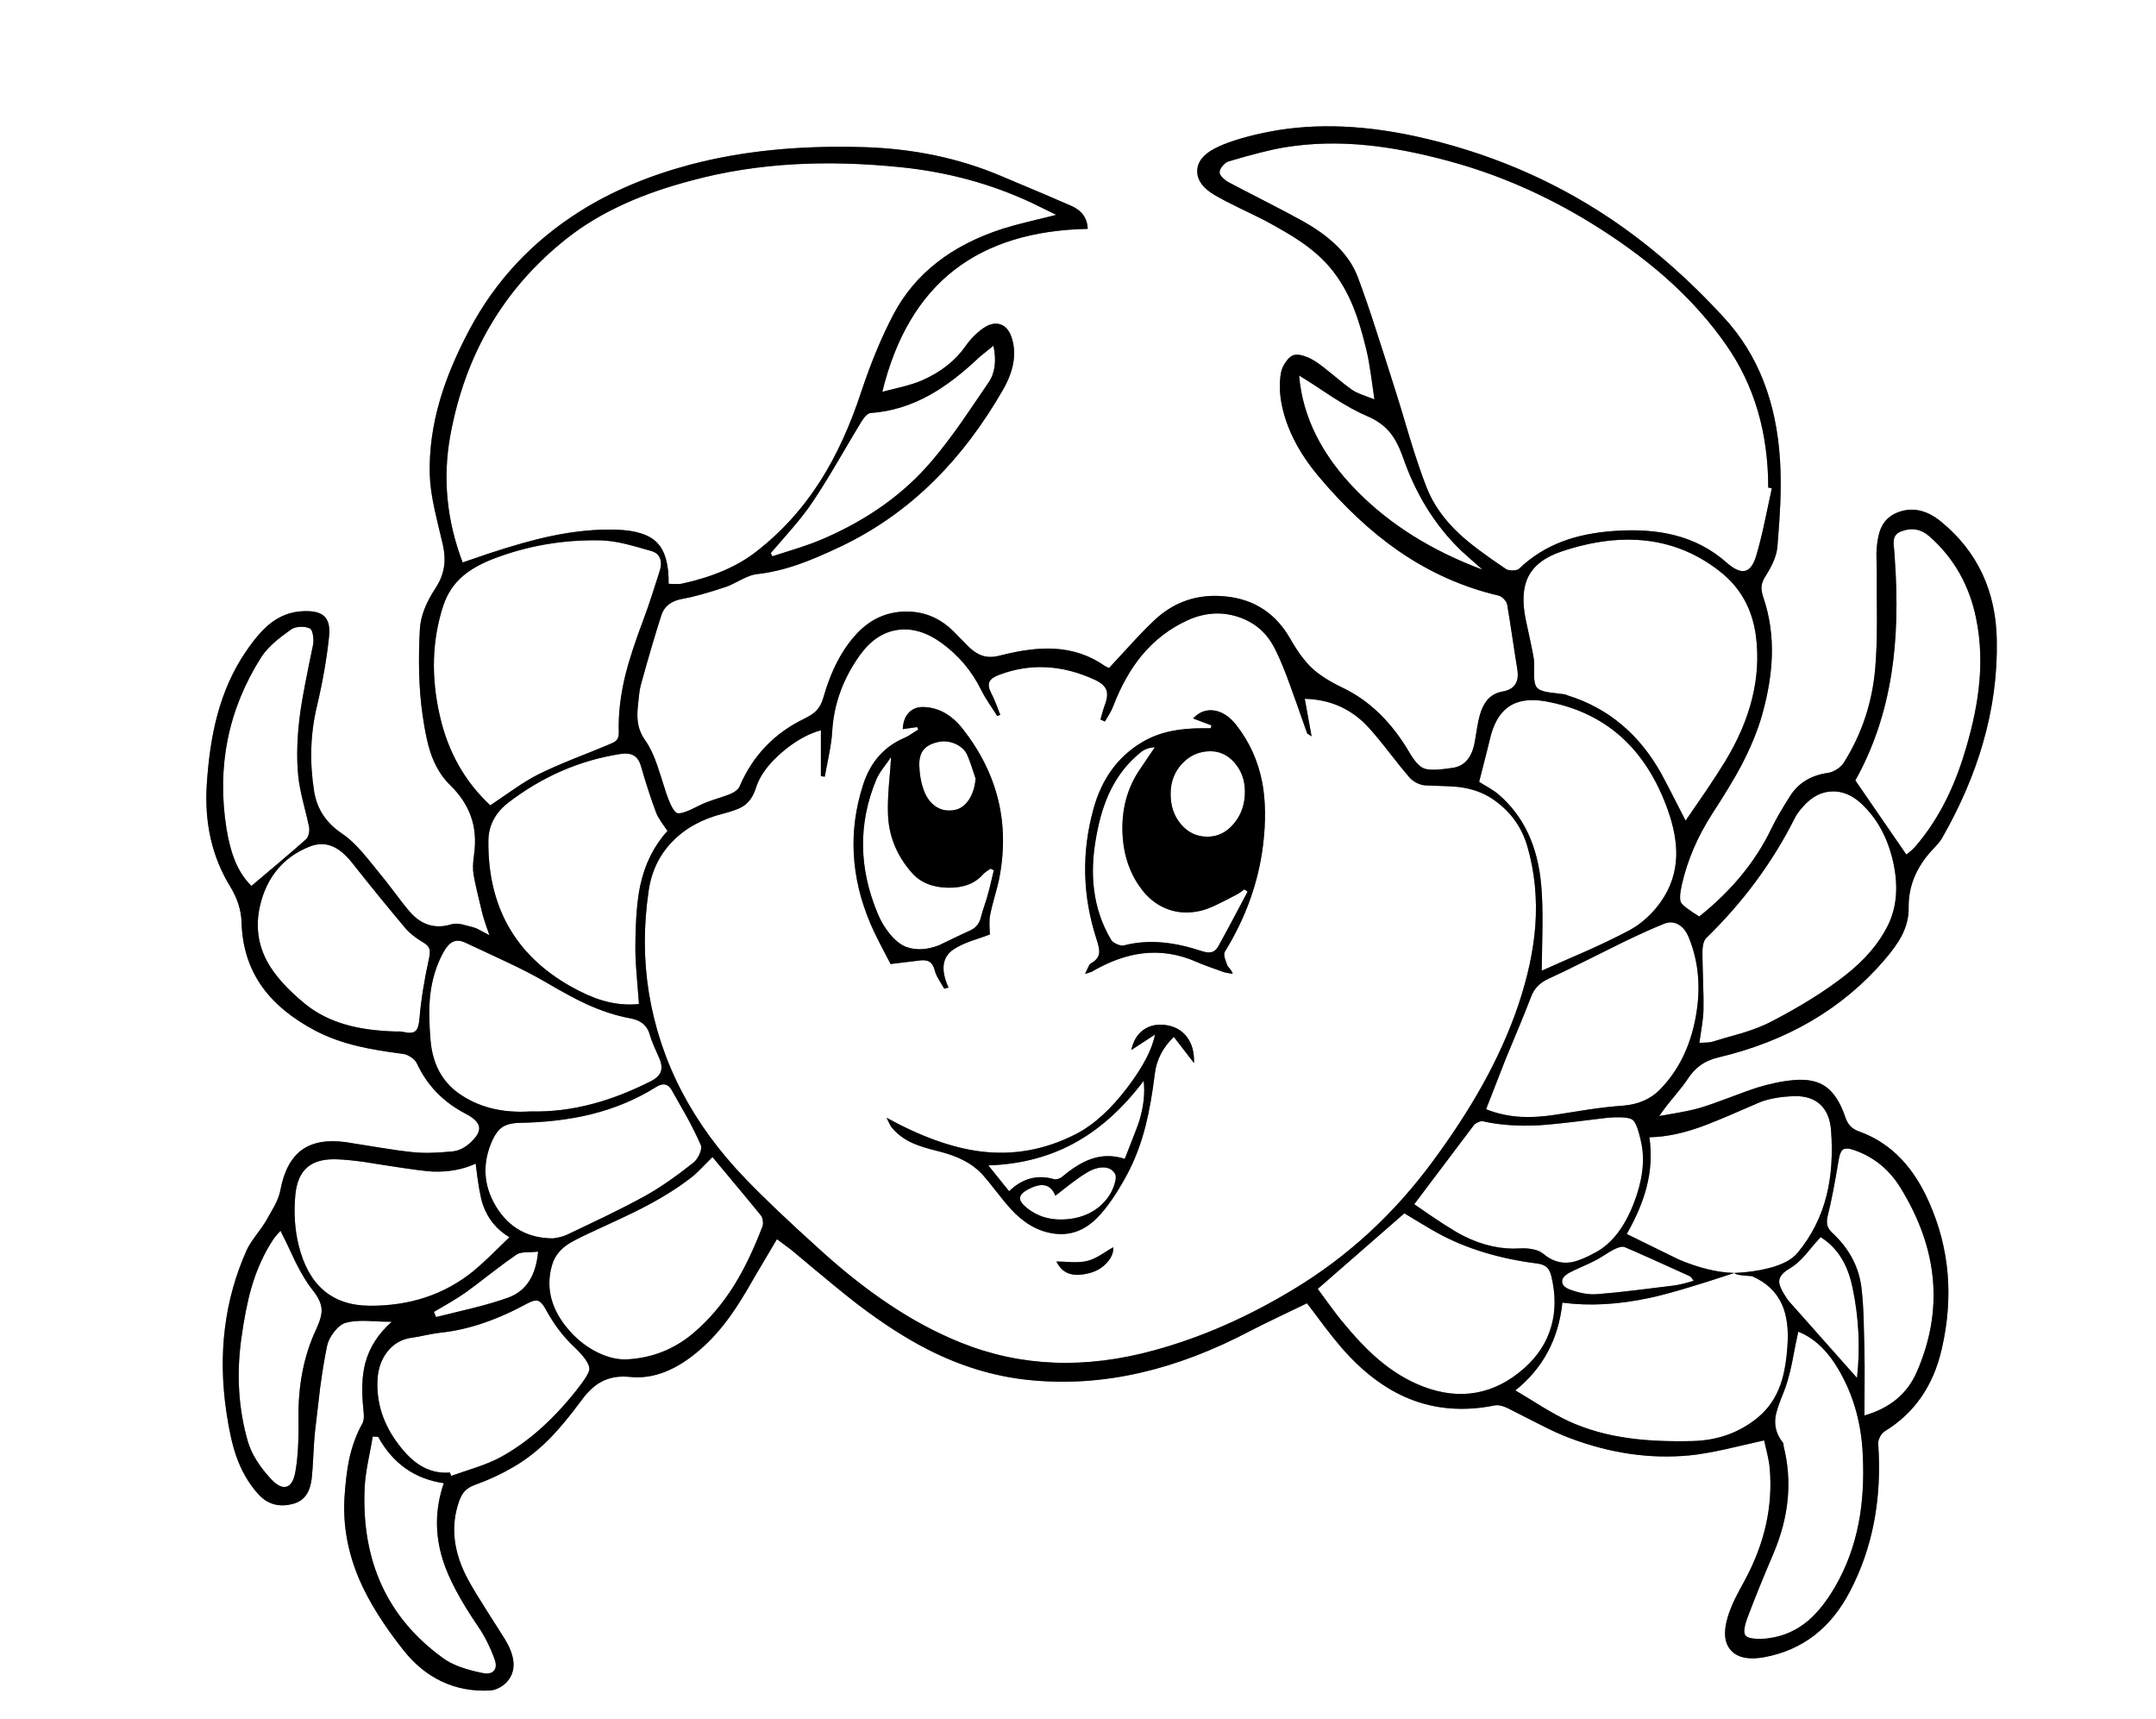 <svg width="839" height="669" viewBox="0 0 839 669" fill="none" xmlns="http://www.w3.org/2000/svg">
    <rect x="0" y="0" width="839" height="669" fill="#808080" stroke="none"/>
    <g clip-path="url(#clip0)">
        <path d="M839.25 669V0H0V669H839.25ZM692.7 179.2C693 184.167 693.033 189.717 692.8 195.85C692.633 200.017 692.267 205.567 691.7 212.5C691.467 215.8 689.95 219.633 687.15 224C686.183 225.467 685.633 226.85 685.5 228.15C685.4 229.383 685.65 230.867 686.25 232.6C688.683 239.8 689.767 247.417 689.5 255.45C689.267 262.483 688 270.083 685.7 278.25C683.867 284.617 681.1 291.3 677.4 298.3C674.833 303.1 671.1 309.267 666.2 316.8C660.567 325.567 656.667 334.683 654.5 344.15C653.7 347.75 653.583 350.083 654.15 351.15C654.75 352.217 657.117 354.033 661.25 356.6C673.817 346.6 683.167 335.217 689.3 322.45C691 318.917 693.483 314.6 696.75 309.5C699.95 304.6 704.767 301.683 711.2 300.75C712.367 300.583 713.533 300.133 714.7 299.4C715.933 298.633 716.85 297.783 717.45 296.85C724.517 285.65 728.617 273.317 729.75 259.85C730.183 254.817 730.4 248.667 730.4 241.4C730.333 233.2 730.317 227.05 730.35 222.95C730.35 222.25 730.317 220.667 730.25 218.2C730.183 216.233 730.2 214.65 730.3 213.45C730.567 210.05 731.133 207.383 732 205.45C733.167 202.817 735.067 200.9 737.7 199.7C743.6 197.067 749.5 198.167 755.4 203C769.533 214.6 776.75 230 777.05 249.2C777.283 262.633 775.483 275.95 771.65 289.15C768.15 301.35 762.85 313.667 755.75 326.1C755.15 327.167 753.883 328.7 751.95 330.7C745.683 337.433 742.617 344.917 742.75 353.15C742.817 356.85 741.9 360.533 740 364.2C738.6 366.867 736.367 369.983 733.3 373.55C717.033 392.483 695.483 405.117 668.65 411.45C665.983 412.083 663.683 413.083 661.75 414.45C659.85 415.817 658.133 417.683 656.6 420.05C655.633 421.55 653.867 423.833 651.3 426.9C648.8 429.9 646.933 432.35 645.7 434.25L653.85 432.8C657.117 432.2 659.8 431.583 661.9 430.95C664.467 430.183 668.083 428.917 672.75 427.15C677.683 425.283 681.283 423.983 683.55 423.25C688.85 421.617 693.717 420.617 698.15 420.25C703.35 419.783 707.5 420.667 710.6 422.9C713.7 425.167 716.183 429.05 718.05 434.55C718.55 436.05 719.2 437.233 720 438.1C720.833 439 722 439.717 723.5 440.25C729.867 442.55 735.367 446.167 740 451.1C744.167 455.5 747.733 461.067 750.7 467.8C758.667 485.7 760.3 504.767 755.6 525C752.333 539.233 744.95 549.867 733.45 556.9C732.75 557.333 732.133 558.05 731.6 559.05C731.067 560.083 730.833 561 730.9 561.8C732.4 583.3 728.7 602.5 719.8 619.4C712.367 633.6 701.3 642.067 686.6 644.8C680.567 645.9 676.25 645.033 673.65 642.2C671.017 639.333 670.583 634.983 672.35 629.15C673.017 626.917 674 624.467 675.3 621.8C676 620.4 677.25 618.05 679.05 614.75C686.717 600.517 689.933 586.1 688.7 571.5C688.567 569.833 688.233 567.867 687.7 565.6C687.133 563.167 686.733 561.45 686.5 560.45C679.833 561.983 674.883 563.117 671.65 563.85C665.95 565.117 661.167 565.933 657.3 566.3C642.033 567.733 626.517 565.467 610.75 559.5C607.45 558.267 603.4 556.417 598.6 553.95C591.367 550.25 587.367 548.217 586.6 547.85C584.6 546.917 582.933 546.583 581.6 546.85C569.7 549.25 558.633 548.383 548.4 544.25C538.967 540.417 530.133 533.733 521.9 524.2C520 522 517.767 519.217 515.2 515.85C512.333 511.983 510.133 509.067 508.6 507.1C503.667 509.467 499.95 511.25 497.45 512.45C493.017 514.583 489.317 516.417 486.35 517.95C472.05 525.45 458.117 530.783 444.55 533.95C429.55 537.483 414.667 538.467 399.9 536.9C386.7 535.5 373.733 531.55 361 525.05C352.5 520.717 343.433 514.883 333.8 507.55C329.3 504.117 320.95 497.267 308.75 487C308.05 486.4 307.1 485.667 305.9 484.8C303.9 483.3 302.717 482.417 302.35 482.15C296.95 491.25 294 496.233 293.5 497.1C290.133 503.1 287.067 508.033 284.3 511.9C280.633 517.033 276.767 521.367 272.7 524.9C263.4 533.1 254.217 536.717 245.15 535.75C240.917 535.317 237.233 535.933 234.1 537.6C231.367 539.033 228.75 541.467 226.25 544.9C221.883 550.8 217.917 555.6 214.35 559.3C209.65 564.1 204.767 567.95 199.7 570.85C195.167 573.517 190.217 575.817 184.85 577.75C183.183 578.35 181.867 579.15 180.9 580.15C180 581.117 179.25 582.45 178.65 584.15C175.217 593.917 176.433 604.167 182.3 614.9C184.033 618.033 186.35 621.867 189.25 626.4C193.95 633.8 196.35 637.583 196.45 637.75C200.817 644.917 200.983 650.583 196.95 654.75C196.15 655.55 195.183 656.233 194.05 656.8C192.85 657.4 191.717 657.717 190.65 657.75C183.85 658.117 177.567 656.933 171.8 654.2C166.267 651.567 161.367 647.567 157.1 642.2C149.3 632.367 143.567 623.217 139.9 614.75C135.367 604.183 133.417 593.517 134.05 582.75C134.417 576.883 135.017 571.95 135.85 567.95C136.983 562.683 138.7 558 141 553.9C141.367 553.233 141.567 552.333 141.6 551.2C141.6 550.533 141.533 549.533 141.4 548.2C140.633 541.1 140.883 535.15 142.15 530.35C143.783 524.25 147.217 518.9 152.45 514.3C150.15 514.3 146.933 514.183 142.8 513.95C139.333 513.85 136.567 514.1 134.5 514.7C132.967 515.167 131.45 516.367 129.95 518.3C128.517 520.167 127.617 522 127.25 523.8C126.283 528.5 125.383 533.983 124.55 540.25C124.45 541.217 123.8 546.75 122.6 556.85C122.367 558.883 122.15 561.95 121.95 566.05C121.75 570.15 121.533 573.217 121.3 575.25C121 577.783 120.367 579.8 119.4 581.3C118.233 583.2 116.483 584.467 114.15 585.1C108.717 586.6 104.2 585.383 100.6 581.45C96.833 577.35 93.917 572.317 91.85 566.35C90.383 562.083 89.133 556.45 88.1 549.45C84.733 526.717 87.367 505.7 96 486.4C96.667 484.933 97.85 483.05 99.55 480.75C101.517 478.117 102.8 476.283 103.4 475.25C105.6 471.383 106.733 469.383 106.8 469.25C108.033 466.883 108.817 464.767 109.15 462.9C110.517 455.7 113.25 450.567 117.35 447.5C121.55 444.433 127.283 443.4 134.55 444.4C135.983 444.6 140.35 445.3 147.65 446.5C152.95 447.367 157.3 447.967 160.7 448.3C164.633 448.733 169.783 448.633 176.15 448C178.483 447.733 180.667 446.7 182.7 444.9C185.433 442.5 186.683 440.4 186.45 438.6C186.217 436.8 184.5 435.067 181.3 433.4C172.567 428.9 166.217 422.367 162.25 413.8C161.85 412.933 161.083 412.117 159.95 411.35C158.85 410.617 157.783 410.183 156.75 410.05C149.65 409.15 143.817 408.15 139.25 407.05C132.983 405.55 127.45 403.533 122.65 401C113.683 396.267 106.867 390.667 102.2 384.2C97 377.033 94.267 368.583 94 358.85C93.867 354.15 92.367 349.467 89.5 344.8C82.567 333.467 79.55 320.383 80.45 305.55C81.083 295.25 82.433 286.233 84.5 278.5C87 269.1 90.733 260.767 95.7 253.5C98.967 248.7 102.017 245.15 104.85 242.85C108.783 239.65 113.183 237.967 118.05 237.8C121.95 237.633 124.683 238.317 126.25 239.85C127.85 241.383 128.45 244.017 128.05 247.75C127.15 256.283 125.583 265.267 123.35 274.7C120.783 285.4 120.417 296.483 122.25 307.95C123.35 314.783 126.95 320.233 133.05 324.3C135.483 325.9 138.067 328.267 140.8 331.4C142.367 333.167 144.633 335.917 147.6 339.65C148.933 341.217 150.933 343.767 153.6 347.3C156.133 350.7 158.133 353.233 159.6 354.9C164.1 360 169.5 361.567 175.8 359.6C176.833 359.3 178.217 359.333 179.95 359.7C181.95 360.233 183.417 360.617 184.35 360.85C184.983 361.017 185.833 361.4 186.9 362C188.8 363.033 189.983 363.667 190.45 363.9C189.05 359.933 188.15 357.183 187.75 355.65C185.85 347.95 184.7 342.85 184.3 340.35C183.933 338.283 184 335.617 184.5 332.35C185.233 327.017 184.833 322.167 183.3 317.8C181.767 313.367 179.033 309.233 175.1 305.4C171.767 302.167 169.217 297.9 167.45 292.6C166.317 289.167 165.3 284.267 164.4 277.9C163.033 268.333 162.7 257.217 163.4 244.55C163.733 239.75 165.717 234.583 169.35 229.05C171.15 226.35 172.283 223.583 172.75 220.75C173.183 218.083 173.05 215.167 172.35 212C170.883 205.967 169.817 201.433 169.15 198.4C167.983 193.1 167.35 188.55 167.25 184.75C166.983 175.217 168.317 165.467 171.25 155.5C173.75 146.967 177.583 137.85 182.75 128.15C192.85 109.183 207.2 93.85 225.8 82.15C237.967 74.483 252.117 68.483 268.25 64.15C288.383 58.783 311 56.483 336.1 57.25C355.433 57.817 373.233 61.55 389.5 68.45C403.033 74.117 412.2 78.017 417 80.15C421 81.917 423.1 84.883 423.3 89.05C401.933 89.483 384.667 94.783 371.5 104.95C357.9 115.45 348.517 131.283 343.35 152.45C347.083 151.517 349.8 150.833 351.5 150.4C354.467 149.633 356.867 148.85 358.7 148.05C366.1 144.817 371.783 140.35 375.75 134.65C377.717 131.85 380.033 129.517 382.7 127.65C385.2 125.95 387.483 125.5 389.55 126.3C391.55 127.067 392.983 128.917 393.85 131.85C395.617 137.817 394.467 144.367 390.4 151.5C382.467 165.333 373.5 177.183 363.5 187.05C352.7 197.75 340.517 206.317 326.95 212.75C320.617 215.75 315.35 217.983 311.15 219.45C305.317 221.517 299.75 222.833 294.45 223.4C292.917 223.567 290.95 224.267 288.55 225.5C285.55 227.067 283.583 228 282.65 228.3C275.383 230.733 269.633 232.317 265.4 233.05C261.133 233.817 258.45 235.95 257.35 239.45C254.983 246.783 252.317 255.833 249.35 266.6C249.05 267.733 248.817 269.117 248.65 270.75C248.517 271.717 248.367 273.15 248.2 275.05C247.933 277.683 247.983 279.9 248.35 281.7C248.75 283.967 249.7 286.15 251.2 288.25C252.9 290.65 254.433 293.867 255.8 297.9C256.6 300.233 257.733 303.75 259.2 308.45C260.833 313.217 262.25 315.85 263.45 316.35C264.617 316.783 267.417 315.85 271.85 313.55C273.283 312.783 275.267 311.983 277.8 311.15C280.967 310.117 283.017 309.417 283.95 309.05C286.05 308.15 287.35 307.1 287.85 305.9C292.95 294 301.383 285.217 313.15 279.55C315.117 278.583 316.583 277.617 317.55 276.65C318.817 275.383 319.75 273.7 320.35 271.6C323.383 260.867 327.817 252.433 333.65 246.3C338.85 240.867 345.05 238.083 352.25 237.95C359.483 237.817 365.767 240.4 371.1 245.7C374.933 249.6 377.017 251.717 377.35 252.05C379.183 253.683 380.917 254.733 382.55 255.2C384.45 255.767 386.667 255.717 389.2 255.05C397.233 252.983 404.167 252.1 410 252.4C417.467 252.767 424.133 255.017 430 259.15C430.467 259.45 431 259.7 431.6 259.9C435.533 255.633 438.467 252.45 440.4 250.35C443.833 246.617 446.783 243.6 449.25 241.3C456.95 234.067 466.15 230.983 476.85 232.05C488.017 233.15 496.417 238.617 502.05 248.45C504.983 253.583 507.817 257.417 510.55 259.95C513.25 262.517 517.267 265.083 522.6 267.65C532.967 272.617 541.633 281.067 548.6 293C550.6 296.4 552.5 298.417 554.3 299.05C556.167 299.717 559.867 299.617 565.4 298.75C570.033 298.05 572.883 294.6 573.95 288.4C574.317 286.1 574.6 284.367 574.8 283.2C575.133 281.2 575.5 279.5 575.9 278.1C576.633 275.633 577.617 273.683 578.85 272.25C580.35 270.55 582.317 269.483 584.75 269.05C589.383 268.25 591.283 265.35 590.45 260.35C590.05 258.017 589.4 253.833 588.5 247.8C587.7 242.467 587.033 238.267 586.5 235.2C586.367 234.533 585.95 233.833 585.25 233.1C584.55 232.367 583.867 231.917 583.2 231.75C569.333 228.517 556.333 222.717 544.2 214.35C533.433 206.883 523.033 197.167 513 185.2C505.567 176.3 500.867 167.233 498.9 158C497.933 153.5 497.783 149.233 498.45 145.2C498.683 143.767 499.3 142.333 500.3 140.9C501.367 139.367 502.433 138.45 503.5 138.15C504.667 137.85 506.133 138.017 507.9 138.65C509.367 139.15 510.833 139.9 512.3 140.9C514 142.033 516.283 143.8 519.15 146.2C522.25 148.767 524.517 150.55 525.95 151.55C526.883 152.217 528.217 152.883 529.95 153.55C530.95 153.917 532.583 154.533 534.85 155.4C534.217 150.9 533.75 147.617 533.45 145.55C532.917 141.85 532.367 138.817 531.8 136.45C530.167 129.583 528.467 123.967 526.7 119.6C524.3 113.667 521.317 108.567 517.75 104.3C514.65 100.6 510.75 97.15 506.05 93.95C502.883 91.783 498.4 89.133 492.6 86C491.067 85.2 487.717 83.55 482.55 81.05C478.35 79.017 475.033 77.283 472.6 75.85C468.133 73.217 465.9 70.15 465.9 66.65C465.9 63.117 468.15 60.167 472.65 57.8C476.883 55.6 482.85 53.65 490.55 51.95C508.55 47.883 528.533 48.217 550.5 52.95C578.333 59.017 603.617 69.65 626.35 84.85C641.817 95.183 656.683 108.117 670.95 123.65C684.083 137.917 691.333 156.433 692.7 179.2Z" fill="white"/>
        <path d="M116.95 276.45C117.583 271.917 119.2 263.433 121.8 251C122.033 249.867 122.033 248.6 121.8 247.2C121.567 245.733 121.167 244.85 120.6 244.55C119.6 244.05 118.367 243.833 116.9 243.9C115.367 243.967 114.167 244.3 113.3 244.9C110.5 246.9 108.383 248.533 106.95 249.8C104.683 251.8 102.933 253.75 101.7 255.65C88.8 275.95 84.283 298.233 88.15 322.5C88.917 327.2 89.967 331.233 91.3 334.6C92.933 338.667 95.117 342.033 97.85 344.7C102.783 340.533 106.433 337.45 108.8 335.45C112.9 331.983 116.35 329 119.15 326.5C119.617 326.033 119.967 325.3 120.2 324.3C120.4 323.333 120.417 322.45 120.25 321.65C120.017 320.417 119.25 317.2 117.95 312C116.983 308.067 116.367 304.85 116.1 302.35C115.3 294.683 115.583 286.05 116.95 276.45Z" fill="white"/>
        <path d="M164.7 366.7C161.7 364.933 159.383 363.083 157.75 361.15C151.117 353.283 144.217 344.817 137.05 335.75C134.417 332.417 131.767 330.233 129.1 329.2C126.367 328.133 123.45 328.217 120.35 329.45C115.183 331.517 110.967 334.567 107.7 338.6C104.567 342.467 102.383 347.133 101.15 352.6C99.417 360.3 100.383 367.517 104.05 374.25C106.917 379.483 111.783 384.917 118.65 390.55C123.217 394.283 128.617 397.017 134.85 398.75C140.217 400.283 146.65 401.15 154.15 401.35C155.217 401.283 156.217 401.35 157.15 401.55C159.417 402.083 160.983 401.9 161.85 401C162.583 400.233 163.05 398.633 163.25 396.2C163.817 389.3 165.067 381.45 167 372.65C167.333 371.117 167.35 369.933 167.05 369.1C166.75 368.233 165.967 367.433 164.7 366.7Z" fill="white"/>
        <path d="M106.35 482.25C102.75 487.65 99.917 493.9 97.85 501C96.283 506.4 94.95 513.15 93.85 521.25C91.983 535.15 92.85 548.35 96.45 560.85C97.85 565.617 100.833 570.467 105.4 575.4C107.733 577.933 109.767 578.95 111.5 578.45C113.233 577.917 114.383 575.967 114.95 572.6C115.883 567.467 116.283 560.7 116.15 552.3C115.95 539.133 118.233 527.467 123 517.3C124.533 514.033 125.25 511.433 125.15 509.5C125.05 507.267 123.917 504.8 121.75 502.1C119.583 499.4 117.333 495.717 115 491.05C112.5 485.65 110.55 481.6 109.15 478.9C108.95 479.167 108.517 479.65 107.85 480.35C107.217 481.05 106.717 481.683 106.35 482.25Z" fill="white"/>
        <path d="M185.1 452.75C180.167 455.05 174.567 456.083 168.3 455.85C166 455.75 160.5 455.033 151.8 453.7C149.567 453.367 146.2 452.833 141.7 452.1C137.833 451.567 134.45 451.233 131.55 451.1C126.35 450.833 122.4 451.833 119.7 454.1C116.933 456.4 115.333 460.117 114.9 465.25C114.3 472.083 114.733 478.483 116.2 484.45C120 499.983 129.1 507.85 143.5 508.05C159.367 508.217 172.95 503.717 184.25 494.55C186.15 492.983 188.467 490.883 191.2 488.25C195.767 483.817 198.117 481.533 198.25 481.4C193.25 478.433 189.8 474.2 187.9 468.7C186.967 466 186.033 460.683 185.1 452.75Z" fill="white"/>
        <path d="M172.3 606.9C169.167 596.9 169.3 586.967 172.7 577.1C161.4 575.467 152.883 569.45 147.15 559.05L145.05 558.95C144.683 561.15 144.067 564.45 143.2 568.85C142.467 572.783 142.033 576.1 141.9 578.8C140.6 607.5 150.833 629.667 172.6 645.3C175.967 647.733 181.017 649.617 187.75 650.95C189.917 651.383 191.417 651.067 192.25 650C193.117 648.967 193.167 647.433 192.4 645.4C190.633 640.633 188.55 636.5 186.15 633C179.15 622.767 174.533 614.067 172.3 606.9Z" fill="white"/>
        <path d="M223.2 523.85C219.067 519.95 215.433 515.117 212.3 509.35C211.267 507.45 210.25 506.367 209.25 506.1C208.317 505.867 206.95 506.233 205.15 507.2C193.283 513.667 182.017 517.45 171.35 518.55C170.083 518.683 168.283 518.983 165.95 519.45C163.483 519.983 161.683 520.317 160.55 520.45C156.417 520.95 153.1 522.833 150.6 526.1C148.333 529.1 147.1 532.7 146.9 536.9C146.467 545.9 149.183 554.25 155.05 561.95C157.85 565.683 160.667 568.417 163.5 570.15C167.033 572.35 170.9 573.283 175.1 572.95L175.55 574.25C179.917 572.783 183.183 571.683 185.35 570.95C189.25 569.617 192.417 568.283 194.85 566.95C205.217 561.283 214.983 552.683 224.15 541.15C227.55 536.883 229.283 534.083 229.35 532.75C229.45 530.783 227.4 527.817 223.2 523.85Z" fill="white"/>
        <path d="M250.6 240.5C251.5 238.133 252.533 235.15 253.7 231.55C254.967 227.55 255.933 224.55 256.6 222.55C257.267 220.617 257.383 218.95 256.95 217.55C256.45 215.983 255.283 214.933 253.45 214.4C248.283 212.9 245.017 212 243.65 211.7C239.917 210.8 236.617 210.317 233.75 210.25C219.017 209.95 205 212.383 191.7 217.55C186.867 219.45 182.983 221.667 180.05 224.2C176.517 227.267 174 231.083 172.5 235.65C168.133 249.05 167.683 263.317 171.15 278.45C174.317 292.483 180.867 304.117 190.8 313.35C195.033 310.45 198.15 308.317 200.15 306.95C203.717 304.517 206.767 302.667 209.3 301.4C212.9 299.6 217.367 297.617 222.7 295.45C228.767 293.05 233.3 291.217 236.3 289.95C238 289.283 239.067 288.767 239.5 288.4C240.433 287.633 240.867 286.5 240.8 285C240.567 277.933 241.45 270.35 243.45 262.25C244.883 256.583 247.267 249.333 250.6 240.5Z" fill="white"/>
        <path d="M256.65 411.95C255.75 409.917 255.083 408.4 254.65 407.4C253.85 405.6 253.267 404.05 252.9 402.75C252.367 400.783 251.417 399.267 250.05 398.2C248.85 397.233 247.217 396.567 245.15 396.2C239.683 395.2 233.967 393.333 228 390.6C223.967 388.733 218.633 385.85 212 381.95C208 379.617 202.95 377.017 196.85 374.15C193.417 372.517 188.25 370.1 181.35 366.9C179.317 365.9 177.583 365.767 176.15 366.5C174.917 367.1 173.733 368.417 172.6 370.45C169.833 375.45 168.1 381.067 167.4 387.3C166.9 392 166.95 397.85 167.55 404.85C168.35 413.85 171.95 420.667 178.35 425.3C185.983 430.767 195.317 433.15 206.35 432.45C214.517 432.65 222.667 431.65 230.8 429.45C237.9 427.583 245.35 424.683 253.15 420.75C255.217 419.717 256.533 418.5 257.1 417.1C257.633 415.7 257.483 413.983 256.65 411.95Z" fill="white"/>
        <path d="M201 488.15C198.533 489.817 195.217 492.25 191.05 495.45C186.417 499.05 183.133 501.533 181.2 502.9C179.6 504.033 177.567 505.333 175.1 506.8C173.733 507.6 171.65 508.817 168.85 510.45L169.7 512.45C176 510.917 180.717 509.767 183.85 509C189.45 507.6 194.083 506.233 197.75 504.9C204.683 502.4 208.567 496.433 209.4 487C208.333 487.133 206.783 487.217 204.75 487.25C203.017 487.317 201.767 487.617 201 488.15Z" fill="white"/>
        <path d="M400.05 86.3C402.35 85.733 406.017 84.833 411.05 83.6L401.65 79C385.85 71.567 368.767 66.917 350.4 65.05C335.967 63.583 322.333 63.2 309.5 63.9C295.367 64.667 281.883 66.783 269.05 70.25C259.483 72.783 251 75.717 243.6 79.05C234.933 82.917 227.25 87.5 220.55 92.8C196.117 112.133 181 137.75 175.2 169.65C172.233 186.183 173.85 202.583 180.05 218.85L189.65 215.55C199.417 212.317 207.65 210 214.35 208.6C223.45 206.667 231.967 205.833 239.9 206.1C247.4 206.333 252.667 208.017 255.7 211.15C258.8 214.317 260.3 219.65 260.2 227.15C261.467 227.217 262.383 227.25 262.95 227.25C263.917 227.283 264.717 227.233 265.35 227.1C277.183 224.533 286.733 220.45 294 214.85C303.9 207.25 312.35 197.95 319.35 186.95C325.517 177.217 330.767 165.767 335.1 152.6C338.9 141.133 343.1 131.033 347.7 122.3C356.033 106.533 370.2 95.433 390.2 89C392.8 88.167 396.083 87.267 400.05 86.3Z" fill="white"/>
        <path d="M249.45 298.2C248.85 296.067 247.867 294.633 246.5 293.9C245.233 293.2 243.467 293.033 241.2 293.4C225.433 295.9 210.967 302.2 197.8 312.3C192.667 316.3 190.083 321.283 190.05 327.25C189.85 352.717 200.467 371.533 221.9 383.7C226.5 386.3 230.717 388.167 234.55 389.3C239.383 390.7 244.083 391.15 248.65 390.65C248.25 385.583 247.95 381.8 247.75 379.3C247.383 374.833 247.217 371.1 247.25 368.1C247.317 357.933 247.95 350.067 249.15 344.5C250.983 336.1 254.517 329.033 259.75 323.3C258.65 321.733 257.833 320.567 257.3 319.8C256.367 318.4 255.7 317.183 255.3 316.15C253.4 311.083 251.45 305.1 249.45 298.2Z" fill="white"/>
        <path d="M272.2 449.1C272.9 447.5 273.067 446.3 272.7 445.5C271.3 442.3 269.5 438.667 267.3 434.6C266.6 433.333 264.6 429.8 261.3 424C259.933 421.667 257.967 421.3 255.4 422.9C247.667 427.767 239.083 431.35 229.65 433.65C221.35 435.65 212.133 436.733 202 436.9C199.233 436.967 197.067 437.517 195.5 438.55C194 439.583 192.7 441.3 191.6 443.7C187.6 452.633 188.067 461.2 193 469.4C198 477.667 205.417 481.817 215.25 481.85C216.117 481.717 216.867 481.583 217.5 481.45C218.7 481.183 219.733 480.85 220.6 480.45C230.3 475.817 235.383 473.383 235.85 473.15C241.65 470.317 246.667 467.733 250.9 465.4C256.3 462.433 262.567 458.133 269.7 452.5C270.667 451.733 271.5 450.6 272.2 449.1Z" fill="white"/>
        <path d="M296.65 477.35C296.917 476.717 296.983 475.95 296.85 475.05C296.75 474.117 296.483 473.383 296.05 472.85C294.017 470.317 287.75 462.767 277.25 450.2C276.083 451.367 274.583 452.883 272.75 454.75C271.283 456.25 270.017 457.4 268.95 458.2C263.683 462.3 257.283 466.283 249.75 470.15C246.35 471.917 239.517 475.15 229.25 479.85C224.817 481.917 221.917 483.45 220.55 484.45C217.55 486.583 215.617 489.267 214.75 492.5C212.25 501.5 214.65 510.05 221.95 518.15C225.05 521.583 228.6 524.283 232.6 526.25C236.7 528.25 240.6 529.133 244.3 528.9C253.767 528.333 262.133 525.05 269.4 519.05C275.6 513.883 281.05 507.533 285.75 500C289.617 493.767 293.25 486.217 296.65 477.35Z" fill="white"/>
        <path d="M594.35 329.25C592.05 321.417 587.4 315.2 580.4 310.6C576.9 308.333 572.75 306.883 567.95 306.25C566.183 306.017 561.833 305.8 554.9 305.6C553.767 305.567 552.583 305.25 551.35 304.65C550.117 304.017 549.133 303.267 548.4 302.4C546.767 300.533 544.167 297.317 540.6 292.75C537.3 288.517 534.65 285.317 532.65 283.15C526.05 275.883 517.75 272.133 507.75 271.9L510.4 286.5C509.3 285.8 508.733 285.433 508.7 285.4L507.7 282.6C505.333 275.833 503.533 270.767 502.3 267.4C500.167 261.367 498.117 256.4 496.15 252.5C493.05 246.267 488.25 242.1 481.75 240C475.35 237.933 468.883 238.35 462.35 241.25C455.283 244.45 449.267 249.05 444.3 255.05C439.9 260.383 436.183 267 433.15 274.9C432.85 275.733 432.367 276.717 431.7 277.85C431.3 278.517 430.717 279.483 429.95 280.75L428.25 279.95C429.083 276.883 429.617 275.083 429.85 274.55C430.85 271.95 431.083 269.933 430.55 268.5C429.983 266.967 428.483 265.633 426.05 264.5C413.317 258.633 400.883 258 388.75 262.6C386.75 263.367 385.517 264.25 385.05 265.25C384.55 266.35 384.767 267.817 385.7 269.65C386.3 270.75 386.933 272.15 387.6 273.85C387.967 274.817 388.517 276.25 389.25 278.15L388.1 278.6C386.667 276.4 385.583 274.75 384.85 273.65C383.55 271.65 382.55 269.95 381.85 268.55C378.25 261.15 373.067 255 366.3 250.1C360.567 245.967 354.9 244.3 349.3 245.1C343.733 245.9 338.917 249.067 334.85 254.6C328.15 263.833 324.483 273.833 323.85 284.6C323.717 287 323.317 289.933 322.65 293.4C322.283 295.367 321.717 298.3 320.95 302.2L319.45 302V284.15C314.417 285.517 309.35 288.383 304.25 292.75C298.95 297.317 295.583 301.933 294.15 306.6C293.15 309.833 291.5 312.2 289.2 313.7C287.7 314.667 285.083 315.633 281.35 316.6C273.15 318.667 266.533 322.333 261.5 327.6C256.5 332.8 253.467 339.183 252.4 346.75C250.4 360.35 250.45 373.6 252.55 386.5C256.983 413.3 269.533 437.383 290.2 458.75C297.133 465.983 306.983 475.35 319.75 486.85C328.55 494.783 337.05 501.5 345.25 507C354.683 513.4 364.267 518.55 374 522.45C397.3 531.817 422.4 532.783 449.3 525.35C467.567 520.35 485.617 512.433 503.45 501.6C524.517 488.9 542.617 472.233 557.75 451.6C565.183 441.5 571.483 431.833 576.65 422.6C582.583 412 587.317 401.483 590.85 391.05C594.517 380.15 596.717 369.917 597.45 360.35C598.25 349.55 597.217 339.183 594.35 329.25ZM471.1 283.35L471.45 282.25L464.3 279.55C466.633 277.017 469.383 275.983 472.55 276.45C475.683 276.95 478.533 278.833 481.1 282.1C486.233 288.667 489.6 296.117 491.2 304.45C492.533 311.583 492.633 319.75 491.5 328.95C489.7 343.383 484.75 357.167 476.65 370.3C476.35 370.8 476.333 371.617 476.6 372.75C476.767 373.317 477.1 374.267 477.6 375.6C477.7 375.833 478.033 376.283 478.6 376.95C479.133 377.583 479.5 378.233 479.7 378.9L477.8 378.6C477.033 378.467 476.417 378.317 475.95 378.15C471.183 376.483 467.767 375.2 465.7 374.3C458.8 371.233 451.8 370.117 444.7 370.95C438.267 371.717 431.617 374.117 424.75 378.15C424.683 378.183 423.85 378.45 422.25 378.95C422.283 378.883 422.683 378.017 423.45 376.35C423.817 375.517 424.2 375 424.6 374.8C426.567 373.7 427.617 372.3 427.75 370.6C427.85 369.533 427.5 367.8 426.7 365.4C421.233 348.6 420.833 331.733 425.5 314.8C428.7 303.133 434.95 294.5 444.25 288.9C447.717 286.8 451.583 285.317 455.85 284.45C459.383 283.717 463.5 283.35 468.2 283.35H471.1ZM444.9 400.75C447.267 399.05 450.1 398.4 453.4 398.8C457 399.267 459.783 400.767 461.75 403.3C463.817 405.9 464.783 409.35 464.65 413.65L456.8 403.45C452.533 407.55 450.067 412.317 449.4 417.75C448.433 425.617 447.25 432.317 445.85 437.85C444.05 444.95 441.65 451.3 438.65 456.9C434.65 464.367 430.717 470.05 426.85 473.95C421.85 478.983 416.083 480.967 409.55 479.9C403.583 478.933 398.133 475.717 393.2 470.25C391.9 468.817 390.15 466.7 387.95 463.9C385.617 460.9 383.9 458.783 382.8 457.55C380.633 455.05 377.967 453 374.8 451.4C372.167 450.033 368.967 448.883 365.2 447.95C360.833 446.883 357.533 445.85 355.3 444.85C351.8 443.283 349.017 441.2 346.95 438.6C346.683 438.267 346.4 437.783 346.1 437.15C345.367 435.683 345 434.933 345 434.9C358.333 442.233 370.483 446.6 381.45 448C394.35 449.633 406.767 447.383 418.7 441.25C425.633 437.683 432.367 431.567 438.9 422.9C444.9 414.933 448.417 408.15 449.45 402.55L440.25 408.55C440.983 405.083 442.533 402.483 444.9 400.75ZM357.35 283.85L356.9 282.9L351.3 283.7C351.433 280.933 352.217 278.8 353.65 277.3C355.083 275.767 357 275.033 359.4 275.1C365.233 275.267 370.317 278.1 374.65 283.6C388.45 301.2 393.133 320.85 388.7 342.55C388.4 343.95 387.817 346.2 386.95 349.3C386.15 352.2 385.6 354.45 385.3 356.05C385.1 357.083 385.017 358.367 385.05 359.9C385.083 360.767 385.133 362 385.2 363.6C383.767 364.167 381.417 364.983 378.15 366.05C375.25 367.083 372.917 368.183 371.15 369.35C366.65 372.317 365.967 377.283 369.1 384.25L367.45 384.7C366.517 383.167 365.833 382.017 365.4 381.25C364.567 379.883 364.033 378.7 363.8 377.7C363.367 375.967 362.65 374.8 361.65 374.2C360.717 373.633 359.383 373.483 357.65 373.75C356.483 373.917 352.783 374.367 346.55 375.1C344.617 371.4 343.217 368.7 342.35 367C340.817 364 339.617 361.483 338.75 359.45C331.05 341.35 330.083 323.333 335.85 305.4C338.717 296.467 344.167 290.333 352.2 287C352.933 286.667 353.8 286.167 354.8 285.5C355.933 284.767 356.783 284.217 357.35 283.85ZM430.85 491.2C429.083 493.2 426.85 494.567 424.15 495.3C420.883 496.167 418.183 496.25 416.05 495.55C413.917 494.817 412.267 493.25 411.1 490.85C412.467 490.85 414.517 490.933 417.25 491.1C419.65 491.167 421.617 491 423.15 490.6C424.617 490.267 426.333 489.5 428.3 488.3C430.5 486.9 432.133 485.9 433.2 485.3C433.367 487.3 432.583 489.267 430.85 491.2Z" fill="white"/>
        <path d="M384.7 148.8C387.2 145.167 387.833 140.4 386.6 134.5C385.1 135.733 383.333 137.167 381.3 138.8C374.5 145.267 368.083 150.183 362.05 153.55C354.583 157.75 346.85 160.133 338.85 160.7C337.75 160.8 336.55 161.9 335.25 164C334.25 165.6 331.133 170.85 325.9 179.75C322.1 186.183 318.867 191.383 316.2 195.35C314.267 198.25 311.65 201.633 308.35 205.5C306.483 207.667 303.683 210.9 299.95 215.2L300.55 216.45C305.017 215.017 308.367 213.95 310.6 213.25C314.567 211.95 317.85 210.733 320.45 209.6C337.817 202.1 351.867 192.017 362.6 179.35C366.133 175.217 369.95 170.233 374.05 164.4C375.483 162.367 379.033 157.167 384.7 148.8Z" fill="white"/>
        <path d="M386.75 338.6L385.45 338C385.117 338.267 384.6 338.617 383.9 339.05C383.3 339.483 382.833 339.883 382.5 340.25C379.367 343.817 374.8 345.533 368.8 345.4C362.733 345.267 358.05 343.3 354.75 339.5C348.817 332.7 345.75 325 345.55 316.4C345.45 313.533 345.567 309.967 345.9 305.7C346.333 300.833 346.617 297.117 346.75 294.55C346.083 295.583 345.033 297.05 343.6 298.95C342.4 300.617 341.533 302.083 341 303.35C333.9 320.45 334.133 337.933 341.7 355.8C342.867 358.567 344.383 361.083 346.25 363.35C348.383 365.95 350.533 367.65 352.7 368.45C356.433 369.817 360.667 369.6 365.4 367.8C370.8 365.167 374.833 363.25 377.5 362.05C379.367 361.25 380.683 359.85 381.45 357.85C382.083 355.483 382.6 353.733 383 352.6C383.667 350.767 384.35 348.467 385.05 345.7C385.783 342.533 386.35 340.167 386.75 338.6Z" fill="white"/>
        <path d="M379.65 302.95L378.1 298.25C377.467 296.383 376.883 294.85 376.35 293.65C375.45 291.75 373.867 290.317 371.6 289.35C369.367 288.417 367.133 288.217 364.9 288.75C362.333 289.35 360.483 290.367 359.35 291.8C358.183 293.3 357.65 295.367 357.75 298C357.85 301.233 358.35 304.167 359.25 306.8C360.317 310 361.95 312.333 364.15 313.8C366.283 315.233 368.75 315.683 371.55 315.15C373.75 314.717 375.6 313.367 377.1 311.1C378.533 308.867 379.383 306.15 379.65 302.95Z" fill="white"/>
        <path d="M437.7 450.9C441 442.567 442.883 437.65 443.35 436.15C445.05 430.55 445.617 425.35 445.05 420.55C437.25 430.883 428.683 438.717 419.35 444.05C409.117 449.917 397.533 453.05 384.6 453.45L392.7 463.5C397.833 458.5 403.65 456.933 410.15 458.8C410.583 458.933 411.117 458.9 411.75 458.7C412.35 458.533 412.85 458.283 413.25 457.95C417.317 454.517 421.067 452.2 424.5 451C428.833 449.467 433.233 449.433 437.7 450.9Z" fill="white"/>
        <path d="M430.95 466.2C432.05 464.767 432.933 463.067 433.6 461.1C434.333 458.933 434.4 457.417 433.8 456.55C432.733 454.883 431.067 454.117 428.8 454.25C426.9 454.35 424.95 455.017 422.95 456.25C421.217 457.283 419.183 458.683 416.85 460.45C415.517 461.483 413.467 463.083 410.7 465.25C409.667 462.717 408.133 461.35 406.1 461.15C404.467 460.95 402.383 461.533 399.85 462.9C398.017 463.9 397.05 464.95 396.95 466.05C396.85 467.117 397.617 468.333 399.25 469.7C403.717 473.467 409.2 475.017 415.7 474.35C422.233 473.65 427.317 470.933 430.95 466.2Z" fill="white"/>
        <path d="M442.95 300.3C443.75 299.067 445.9 295.883 449.4 290.75C447.133 290.883 445.267 291.567 443.8 292.8C438.9 296.767 435.017 301.683 432.15 307.55C429.683 312.55 427.833 318.55 426.6 325.55C425.233 332.983 424.95 339.85 425.75 346.15C426.617 353.15 428.817 359.633 432.35 365.6C432.75 366.267 433.5 366.85 434.6 367.35C435.733 367.85 436.65 368.017 437.35 367.85C442.25 366.583 447.4 366.217 452.8 366.75C457.367 367.183 462.367 368.3 467.8 370.1C469.333 370.6 470.583 370.717 471.55 370.45C472.583 370.15 473.433 369.4 474.1 368.2C475.933 364.933 479.733 357.85 485.5 346.95L484.25 346.05C484.083 346.15 483.55 346.533 482.65 347.2C481.983 347.667 481.433 348 481 348.2C477.967 349.8 475.683 350.967 474.15 351.7C471.483 353.033 469.15 353.933 467.15 354.4C462.75 355.4 458.633 355.233 454.8 353.9C450.933 352.567 447.583 350.15 444.75 346.65C439.783 340.417 437.133 332.833 436.8 323.9C436.5 315.033 438.55 307.167 442.95 300.3Z" fill="white"/>
        <path d="M484.45 307.95C484.417 303.583 483.1 299.883 480.5 296.85C477.867 293.817 474.7 292.3 471 292.3C466.633 292.333 462.967 293.95 460 297.15C457 300.383 455.517 304.333 455.55 309C455.55 313.7 456.917 317.633 459.65 320.8C462.383 323.967 465.783 325.55 469.85 325.55C473.917 325.55 477.367 323.833 480.2 320.4C483.067 316.967 484.483 312.817 484.45 307.95Z" fill="white"/>
        <path d="M671.65 134.1C665.05 124.633 657.033 115.767 647.6 107.5C639.3 100.233 629.633 93.217 618.6 86.45C601.167 75.817 583.117 67.95 564.45 62.85C552.783 59.65 542.1 57.55 532.4 56.55C520.967 55.383 510.1 55.65 499.8 57.35C494.6 58.217 487.367 60.033 478.1 62.8C477.333 63.033 476.567 63.6 475.8 64.5C475.033 65.433 474.633 66.267 474.6 67C474.567 67.6 474.967 68.317 475.8 69.15C476.533 69.917 477.333 70.517 478.2 70.95C480.6 72.25 485.383 74.733 492.55 78.4C498.583 81.5 503.367 84.033 506.9 86C512.133 88.933 516.4 91.983 519.7 95.15C523.767 98.983 526.683 103.267 528.45 108C530.65 113.833 533.1 120.967 535.8 129.4C537.367 134.167 539.667 141.35 542.7 150.95C544.1 155.283 546.083 161.8 548.65 170.5C551.017 178.267 553.2 184.683 555.2 189.75C557.767 196.283 562.067 202.333 568.1 207.9C571.933 211.467 577.917 215.967 586.05 221.4C586.65 221.8 587.533 221.983 588.7 221.95C589.9 221.917 590.733 221.683 591.2 221.25C596.067 216.55 601.783 212.983 608.35 210.55C614.017 208.45 620.567 207.133 628 206.6C636.767 205.967 644.517 206.483 651.25 208.15C659.117 210.083 666 213.667 671.9 218.9C674.733 221.4 677.067 222.483 678.9 222.15C680.8 221.817 682.283 219.933 683.35 216.5C684.417 212.967 685.517 208.583 686.65 203.35C687.883 197.417 688.833 192.967 689.5 190L688.1 189.7C688.1 168.267 682.617 149.733 671.65 134.1Z" fill="white"/>
        <path d="M505.55 146.1C506.883 162.267 514.45 177.317 528.25 191.25C541.083 204.217 557.3 214.35 576.9 221.65C572.5 217.783 569.767 215.35 568.7 214.35C558.533 204.617 550.9 192.333 545.8 177.5C544.4 173.6 542.75 170.5 540.85 168.2C538.65 165.567 535.7 163.467 532 161.9C528.233 160.3 523.767 157.85 518.6 154.55C512.867 150.717 508.517 147.9 505.55 146.1Z" fill="white"/>
        <path d="M603.7 496.55C603.333 495.05 602.783 493.933 602.05 493.2C601.217 492.4 600 491.883 598.4 491.65C583.5 489.783 570.533 485.833 559.5 479.8C557.8 478.867 555.65 477.617 553.05 476.05C549.283 473.75 547.1 472.433 546.5 472.1L512.8 501.5C513.3 502.2 514.85 504.317 517.45 507.85C519.217 510.25 520.683 512.167 521.85 513.6C526.983 519.9 531.7 524.9 536 528.6C541.6 533.433 547.45 537.033 553.55 539.4C560.85 542.233 567.833 543.05 574.5 541.85C581.133 540.65 587.333 537.5 593.1 532.4C598.4 527.7 601.917 522.283 603.65 516.15C605.383 510.183 605.4 503.65 603.7 496.55Z" fill="white"/>
        <path d="M635.7 468.4C639.133 459.633 640.15 451.8 638.75 444.9C637.683 439.733 636.55 436.683 635.35 435.75C634.117 434.783 630.917 434.5 625.75 434.9C623.317 435.2 621.5 435.417 620.3 435.55C609.7 436.883 602.517 437.65 598.75 437.85C590.683 438.25 583.483 437.733 577.15 436.3C576.65 436.167 576 436.283 575.2 436.65C574.467 436.95 573.9 437.35 573.5 437.85C569.267 443.417 561.55 453.65 550.35 468.55C559.483 474.95 565.917 479.083 569.65 480.95C577.017 484.617 584.3 486.217 591.5 485.75C593.2 485.65 594.817 485.75 596.35 486.05C598.15 486.383 599.533 486.967 600.5 487.8C603.8 490.567 607.3 491.7 611 491.2C613.5 490.867 616.867 489.533 621.1 487.2C627.233 483.833 632.1 477.567 635.7 468.4Z" fill="white"/>
        <path d="M579.8 287.6C579.3 289.733 577.9 295.267 575.6 304.2C576.3 304.667 577.517 305.4 579.25 306.4C580.883 307.367 582.2 308.283 583.2 309.15C592.9 317.483 598.417 329.2 599.75 344.3C600.15 348.633 600.317 354.05 600.25 360.55C600.183 364.25 600.083 369.967 599.95 377.7C604.017 375.867 609.883 373.283 617.55 369.95C624.15 366.983 629.633 364.333 634 362C636.4 360.733 638.717 359.067 640.95 357C643.117 355 645 352.817 646.6 350.45C650.167 345.25 652.067 339.5 652.3 333.2C652.467 327.733 651.367 321.7 649 315.1C640.433 291.033 624.5 276.95 601.2 272.85C595.133 271.817 590.333 272.6 586.8 275.2C583.467 277.633 581.133 281.767 579.8 287.6Z" fill="white"/>
        <path d="M647.65 359.4C643.55 361.033 638.383 363.35 632.15 366.35C630.05 367.383 625.15 369.817 617.45 373.65C611.383 376.683 606.45 379.067 602.65 380.8C600.883 381.6 599.467 382.567 598.4 383.7C597.267 384.833 596.383 386.267 595.75 388C593.683 393.367 590.417 401.367 585.95 412L578.3 431.6C582.6 433.3 587.083 434.283 591.75 434.55C595.683 434.783 600.067 434.533 604.9 433.8C612.933 432.533 617.383 431.833 618.25 431.7C623.283 430.967 627.733 430.467 631.6 430.2C637.5 429.733 642.25 427.683 645.85 424.05C653.05 416.75 657.717 407.367 659.85 395.9C661.983 384.467 661.05 373.983 657.05 364.45C656.083 362.183 654.767 360.6 653.1 359.7C651.4 358.733 649.583 358.633 647.65 359.4Z" fill="white"/>
        <path d="M607.75 214.55C601.25 216.717 596.9 220.017 594.7 224.45C592.6 228.683 592.3 234.317 593.8 241.35C595.533 249.25 596.567 254.3 596.9 256.5C597 257.1 597.033 259.117 597 262.55C596.967 264.983 597.333 266.65 598.1 267.55C598.9 268.45 600.483 269.067 602.85 269.4C604.15 269.567 606.15 269.817 608.85 270.15C609.183 270.217 609.65 270.383 610.25 270.65C625.95 275.583 638.083 285.8 646.65 301.3C647.583 302.967 650.683 308.967 655.95 319.3C659.55 314.033 662.217 310.15 663.95 307.65C666.95 303.183 669.4 299.4 671.3 296.3C681.4 279.7 685.4 263.4 683.3 247.4C681.9 236.9 677.233 228.55 669.3 222.35C652.433 209.083 631.917 206.483 607.75 214.55Z" fill="white"/>
        <path d="M693.45 507.55C691.25 502.65 687.367 498.983 681.8 496.55C680.7 496.483 679.633 496.4 678.6 496.3C676.467 496.1 675.233 495.767 674.9 495.3C659.933 500.267 649.033 503.483 642.2 504.95C629.9 507.617 618.5 508.25 608 506.85C606.5 521.05 600.4 532.433 589.7 541C592.2 542.467 595.733 544.617 600.3 547.45C604.233 549.817 607.6 551.65 610.4 552.95C617.467 556.217 625.367 558.433 634.1 559.6C641.033 560.567 649.25 560.933 658.75 560.7C668.517 560.433 676.95 557.383 684.05 551.55C688.117 548.183 691.067 543.883 692.9 538.65C694.3 534.683 695.2 529.583 695.6 523.35C696.033 517.017 695.317 511.75 693.45 507.55Z" fill="white"/>
        <path d="M659.1 498.35C658.967 498.183 658.667 497.783 658.2 497.15C658 496.85 657.817 496.667 657.65 496.6C645.017 490.833 636.55 487.05 632.25 485.25C631.383 484.883 629.95 485.2 627.95 486.2C627.117 486.633 625.867 487.383 624.2 488.45C622.567 489.483 621.3 490.217 620.4 490.65C619.4 491.183 617.75 491.95 615.45 492.95C613.283 493.917 611.65 494.7 610.55 495.3C608.717 496.333 607.833 497.483 607.9 498.75C607.967 500.017 608.967 501.017 610.9 501.75C614.733 503.183 618.283 503.783 621.55 503.55C625.883 503.217 630.917 502.7 636.65 502C637.083 501.967 642.1 501.35 651.7 500.15C653.267 499.95 655.733 499.35 659.1 498.35Z" fill="white"/>
        <path d="M710.85 464.95C712.683 457.483 713.25 449.1 712.55 439.8C712.217 435.4 710.817 432.05 708.35 429.75C705.95 427.55 702.7 426.467 698.6 426.5C693.2 426.633 688.633 427.417 684.9 428.85C675.8 432.85 668.933 435.75 664.3 437.55C656.1 440.75 648.617 442.4 641.85 442.5C642.817 449 642.433 455.55 640.7 462.15C639.267 467.683 636.717 473.683 633.05 480.15C637.617 482.383 644.35 485.683 653.25 490.05C661.017 493.35 668.233 495.1 674.9 495.3C679.767 495.1 684.217 494.483 688.25 493.45C693.583 492.083 697.317 490.117 699.45 487.55C704.95 480.95 708.75 473.417 710.85 464.95Z" fill="white"/>
        <path d="M736.7 335.3C734.6 326.033 730.533 318.55 724.5 312.85C720.833 309.383 716.933 307.75 712.8 307.95C708.667 308.117 704.95 310.083 701.65 313.85C700.15 315.517 699.083 317 698.45 318.3C689.817 335.467 678.35 351 664.05 364.9C663.017 365.9 662.5 367.817 662.5 370.65C662.5 372.75 662.583 376.467 662.75 381.8C662.917 386.533 662.967 390.25 662.9 392.95C662.867 394.617 662.667 396.683 662.3 399.15C662.1 400.583 661.767 402.783 661.3 405.75C661.4 405.75 662.283 405.717 663.95 405.65C664.917 405.617 665.7 405.517 666.3 405.35C668.833 404.55 672.683 403.433 677.85 402C682.35 400.6 686.033 399.167 688.9 397.7C700.7 391.6 710.5 385.467 718.3 379.3C725.7 373.5 731.133 367.133 734.6 360.2C738.133 353.133 738.833 344.833 736.7 335.3Z" fill="white"/>
        <path d="M694.1 541.7C692.2 546.3 691.133 549.6 690.9 551.6C690.467 555.1 691.433 558.333 693.8 561.3C693.933 561.433 694.017 561.65 694.05 561.95C694.05 562.15 694.067 562.417 694.1 562.75C697.533 576.35 696.183 590.317 690.05 604.65C686.017 614.117 682.717 622.267 680.15 629.1C678.717 632.867 678.417 635.283 679.25 636.35C680.05 637.417 682.5 637.833 686.6 637.6C686.933 637.6 687.417 637.55 688.05 637.45C693.917 636.717 699.133 634.417 703.7 630.55C707.367 627.417 710.867 622.983 714.2 617.25C718.533 609.75 721.567 601.517 723.3 592.55C724.833 584.583 725.367 575.8 724.9 566.2C724.333 552.733 720.683 540.817 713.95 530.45C709.95 524.383 705.233 520.283 699.8 518.15C699.167 520.917 698.35 524.967 697.35 530.3C696.383 534.967 695.3 538.767 694.1 541.7Z" fill="white"/>
        <path d="M696.55 493.5C694.017 494.933 692.633 496.483 692.4 498.15C692.233 499.45 692.85 501.233 694.25 503.5C695.05 504.833 695.7 505.783 696.2 506.35L722.65 536.15C723.95 524.317 723.367 512.6 720.9 501C720 496.633 718.633 492.933 716.8 489.9C714.733 486.4 711.967 483.55 708.5 481.35C707.133 482.783 705.217 485.017 702.75 488.05C700.483 490.617 698.417 492.433 696.55 493.5Z" fill="white"/>
        <path d="M739.85 206.75C738.083 207.417 737.117 208.6 736.95 210.3C736.85 211.3 736.933 212.85 737.2 214.95C737.2 214.983 737.25 215.8 737.35 217.4C738.55 233.967 738.117 248.85 736.05 262.05C733.65 277.35 728.967 291.217 722 303.65L741.85 332.5C743.483 331.267 744.7 330.167 745.5 329.2C753.367 320.033 759.467 308.7 763.8 295.2C766.967 285.267 769.017 276.3 769.95 268.3C771.117 258.6 770.8 249.383 769 240.65C766.4 227.783 760.367 217.15 750.9 208.75C747.6 205.85 743.917 205.183 739.85 206.75Z" fill="white"/>
        <path d="M739.6 462.2C735.167 455 729.1 450.083 721.4 447.45C719.367 446.75 717.933 446.717 717.1 447.35C716.4 447.917 715.883 449.183 715.55 451.15C713.95 460.75 712.55 467.917 711.35 472.65C710.95 474.217 710.85 475.5 711.05 476.5C711.283 477.633 711.95 478.7 713.05 479.7C719.783 485.967 723.583 493.3 724.45 501.7C724.85 505.167 725.117 509.233 725.25 513.9C725.35 516.633 725.45 520.7 725.55 526.1C725.617 529.267 725.633 533.283 725.6 538.15C725.567 546.283 725.55 550.483 725.55 550.75C735.417 547.917 742.183 542.317 745.85 533.95C756.383 509.983 754.3 486.067 739.6 462.2Z" fill="white"/>
        <path d="M692.8 195.85C693.033 189.717 693 184.167 692.7 179.2C691.333 156.433 684.083 137.917 670.95 123.65C656.683 108.117 641.817 95.183 626.35 84.85C603.617 69.65 578.333 59.017 550.5 52.95C528.533 48.217 508.55 47.883 490.55 51.95C482.85 53.65 476.883 55.6 472.65 57.8C468.15 60.167 465.9 63.117 465.9 66.65C465.9 70.15 468.133 73.217 472.6 75.85C475.033 77.283 478.35 79.017 482.55 81.05C487.717 83.55 491.067 85.2 492.6 86C498.4 89.133 502.883 91.783 506.05 93.95C510.75 97.15 514.65 100.6 517.75 104.3C521.317 108.567 524.3 113.667 526.7 119.6C528.467 123.967 530.167 129.583 531.8 136.45C532.367 138.817 532.917 141.85 533.45 145.55C533.75 147.617 534.217 150.9 534.85 155.4C532.583 154.533 530.95 153.917 529.95 153.55C528.217 152.883 526.883 152.217 525.95 151.55C524.517 150.55 522.25 148.767 519.15 146.2C516.283 143.8 514 142.033 512.3 140.9C510.833 139.9 509.367 139.15 507.9 138.65C506.133 138.017 504.667 137.85 503.5 138.15C502.433 138.45 501.367 139.367 500.3 140.9C499.3 142.333 498.683 143.767 498.45 145.2C497.783 149.233 497.933 153.5 498.9 158C500.867 167.233 505.567 176.3 513 185.2C523.033 197.167 533.433 206.883 544.2 214.35C556.333 222.717 569.333 228.517 583.2 231.75C583.867 231.917 584.55 232.367 585.25 233.1C585.95 233.833 586.367 234.533 586.5 235.2C587.033 238.267 587.7 242.467 588.5 247.8C589.4 253.833 590.05 258.017 590.45 260.35C591.283 265.35 589.383 268.25 584.75 269.05C582.317 269.483 580.35 270.55 578.85 272.25C577.617 273.683 576.633 275.633 575.9 278.1C575.5 279.5 575.133 281.2 574.8 283.2C574.6 284.367 574.317 286.1 573.95 288.4C572.883 294.6 570.033 298.05 565.4 298.75C559.867 299.617 556.167 299.717 554.3 299.05C552.5 298.417 550.6 296.4 548.6 293C541.633 281.067 532.967 272.617 522.6 267.65C517.267 265.083 513.25 262.517 510.55 259.95C507.817 257.417 504.983 253.583 502.05 248.45C496.417 238.617 488.017 233.15 476.85 232.05C466.15 230.983 456.95 234.067 449.25 241.3C446.783 243.6 443.833 246.617 440.4 250.35C438.467 252.45 435.533 255.633 431.6 259.9C431 259.7 430.467 259.45 430 259.15C424.133 255.017 417.467 252.767 410 252.4C404.167 252.1 397.233 252.983 389.2 255.05C386.667 255.717 384.45 255.767 382.55 255.2C380.917 254.733 379.183 253.683 377.35 252.05C377.017 251.717 374.933 249.6 371.1 245.7C365.767 240.4 359.483 237.817 352.25 237.95C345.05 238.083 338.85 240.867 333.65 246.3C327.817 252.433 323.383 260.867 320.35 271.6C319.75 273.7 318.817 275.383 317.55 276.65C316.583 277.617 315.117 278.583 313.15 279.55C301.383 285.217 292.95 294 287.85 305.9C287.35 307.1 286.05 308.15 283.95 309.05C283.017 309.417 280.967 310.117 277.8 311.15C275.267 311.983 273.283 312.783 271.85 313.55C267.417 315.85 264.617 316.783 263.45 316.35C262.25 315.85 260.833 313.217 259.2 308.45C257.733 303.75 256.6 300.233 255.8 297.9C254.433 293.867 252.9 290.65 251.2 288.25C249.7 286.15 248.75 283.967 248.35 281.7C247.983 279.9 247.933 277.683 248.2 275.05C248.367 273.15 248.517 271.717 248.65 270.75C248.817 269.117 249.05 267.733 249.35 266.6C252.317 255.833 254.983 246.783 257.35 239.45C258.45 235.95 261.133 233.817 265.4 233.05C269.633 232.317 275.383 230.733 282.65 228.3C283.583 228 285.55 227.067 288.55 225.5C290.95 224.267 292.917 223.567 294.45 223.4C299.75 222.833 305.317 221.517 311.15 219.45C315.35 217.983 320.617 215.75 326.95 212.75C340.517 206.317 352.7 197.75 363.5 187.05C373.5 177.183 382.467 165.333 390.4 151.5C394.467 144.367 395.617 137.817 393.85 131.85C392.983 128.917 391.55 127.067 389.55 126.3C387.483 125.5 385.2 125.95 382.7 127.65C380.033 129.517 377.717 131.85 375.75 134.65C371.783 140.35 366.1 144.817 358.7 148.05C356.867 148.85 354.467 149.633 351.5 150.4C349.8 150.833 347.083 151.517 343.35 152.45C348.517 131.283 357.9 115.45 371.5 104.95C384.667 94.783 401.933 89.483 423.3 89.05C423.1 84.883 421 81.917 417 80.15C412.2 78.017 403.033 74.117 389.5 68.45C373.233 61.55 355.433 57.817 336.1 57.25C311 56.483 288.383 58.783 268.25 64.15C252.117 68.483 237.967 74.483 225.8 82.15C207.2 93.85 192.85 109.183 182.75 128.15C177.583 137.85 173.75 146.967 171.25 155.5C168.317 165.467 166.983 175.217 167.25 184.75C167.35 188.55 167.983 193.1 169.15 198.4C169.817 201.433 170.883 205.967 172.35 212C173.05 215.167 173.183 218.083 172.75 220.75C172.283 223.583 171.15 226.35 169.35 229.05C165.717 234.583 163.733 239.75 163.4 244.55C162.7 257.217 163.033 268.333 164.4 277.9C165.3 284.267 166.317 289.167 167.45 292.6C169.217 297.9 171.767 302.167 175.1 305.4C179.033 309.233 181.767 313.367 183.3 317.8C184.833 322.167 185.233 327.017 184.5 332.35C184 335.617 183.933 338.283 184.3 340.35C184.7 342.85 185.85 347.95 187.75 355.65C188.15 357.183 189.05 359.933 190.45 363.9C189.983 363.667 188.8 363.033 186.9 362C185.833 361.4 184.983 361.017 184.35 360.85C183.417 360.617 181.95 360.233 179.95 359.7C178.217 359.333 176.833 359.3 175.8 359.6C169.5 361.567 164.1 360 159.6 354.9C158.133 353.233 156.133 350.7 153.6 347.3C150.933 343.767 148.933 341.217 147.6 339.65C144.633 335.917 142.367 333.167 140.8 331.4C138.067 328.267 135.483 325.9 133.05 324.3C126.95 320.233 123.35 314.783 122.25 307.95C120.417 296.483 120.783 285.4 123.35 274.7C125.583 265.267 127.15 256.283 128.05 247.75C128.45 244.017 127.85 241.383 126.25 239.85C124.683 238.317 121.95 237.633 118.05 237.8C113.183 237.967 108.783 239.65 104.85 242.85C102.017 245.15 98.967 248.7 95.7 253.5C90.733 260.767 87 269.1 84.5 278.5C82.433 286.233 81.083 295.25 80.45 305.55C79.55 320.383 82.567 333.467 89.5 344.8C92.367 349.467 93.867 354.15 94 358.85C94.267 368.583 97 377.033 102.2 384.2C106.867 390.667 113.683 396.267 122.65 401C127.45 403.533 132.983 405.55 139.25 407.05C143.817 408.15 149.65 409.15 156.75 410.05C157.783 410.183 158.85 410.617 159.95 411.35C161.083 412.117 161.85 412.933 162.25 413.8C166.217 422.367 172.567 428.9 181.3 433.4C184.5 435.067 186.217 436.8 186.45 438.6C186.683 440.4 185.433 442.5 182.7 444.9C180.667 446.7 178.483 447.733 176.15 448C169.783 448.633 164.633 448.733 160.7 448.3C157.3 447.967 152.95 447.367 147.65 446.5C140.35 445.3 135.983 444.6 134.55 444.4C127.283 443.4 121.55 444.433 117.35 447.5C113.25 450.567 110.517 455.7 109.15 462.9C108.817 464.767 108.033 466.883 106.8 469.25C106.733 469.383 105.6 471.383 103.4 475.25C102.8 476.283 101.517 478.117 99.55 480.75C97.85 483.05 96.667 484.933 96 486.4C87.367 505.7 84.733 526.717 88.1 549.45C89.133 556.45 90.383 562.083 91.85 566.35C93.917 572.317 96.833 577.35 100.6 581.45C104.2 585.383 108.717 586.6 114.15 585.1C116.483 584.467 118.233 583.2 119.4 581.3C120.367 579.8 121 577.783 121.3 575.25C121.533 573.217 121.75 570.15 121.95 566.05C122.15 561.95 122.367 558.883 122.6 556.85C123.8 546.75 124.45 541.217 124.55 540.25C125.383 533.983 126.283 528.5 127.25 523.8C127.617 522 128.517 520.167 129.95 518.3C131.45 516.367 132.967 515.167 134.5 514.7C136.567 514.1 139.333 513.85 142.8 513.95C146.933 514.183 150.15 514.3 152.45 514.3C147.217 518.9 143.783 524.25 142.15 530.35C140.883 535.15 140.633 541.1 141.4 548.2C141.533 549.533 141.6 550.533 141.6 551.2C141.567 552.333 141.367 553.233 141 553.9C138.7 558 136.983 562.683 135.85 567.95C135.017 571.95 134.417 576.883 134.05 582.75C133.417 593.517 135.367 604.183 139.9 614.75C143.567 623.217 149.3 632.367 157.1 642.2C161.367 647.567 166.267 651.567 171.8 654.2C177.567 656.933 183.85 658.117 190.65 657.75C191.717 657.717 192.85 657.4 194.05 656.8C195.183 656.233 196.15 655.55 196.95 654.75C200.983 650.583 200.817 644.917 196.45 637.75C196.35 637.583 193.95 633.8 189.25 626.4C186.35 621.867 184.033 618.033 182.3 614.9C176.433 604.167 175.217 593.917 178.65 584.15C179.25 582.45 180 581.117 180.9 580.15C181.867 579.15 183.183 578.35 184.85 577.75C190.217 575.817 195.167 573.517 199.7 570.85C204.767 567.95 209.65 564.1 214.35 559.3C217.917 555.6 221.883 550.8 226.25 544.9C228.75 541.467 231.367 539.033 234.1 537.6C237.233 535.933 240.917 535.317 245.15 535.75C254.217 536.717 263.4 533.1 272.7 524.9C276.767 521.367 280.633 517.033 284.3 511.9C287.067 508.033 290.133 503.1 293.5 497.1C294 496.233 296.95 491.25 302.35 482.15C302.717 482.417 303.9 483.3 305.9 484.8C307.1 485.667 308.05 486.4 308.75 487C320.95 497.267 329.3 504.117 333.8 507.55C343.433 514.883 352.5 520.717 361 525.05C373.733 531.55 386.7 535.5 399.9 536.9C414.667 538.467 429.55 537.483 444.55 533.95C458.117 530.783 472.05 525.45 486.35 517.95C489.317 516.417 493.017 514.583 497.45 512.45C499.95 511.25 503.667 509.467 508.6 507.1C510.133 509.067 512.333 511.983 515.2 515.85C517.767 519.217 520 522 521.9 524.2C530.133 533.733 538.967 540.417 548.4 544.25C558.633 548.383 569.7 549.25 581.6 546.85C582.933 546.583 584.6 546.917 586.6 547.85C587.367 548.217 591.367 550.25 598.6 553.95C603.4 556.417 607.45 558.267 610.75 559.5C626.517 565.467 642.033 567.733 657.3 566.3C661.167 565.933 665.95 565.117 671.65 563.85C674.883 563.117 679.833 561.983 686.5 560.45C686.733 561.45 687.133 563.167 687.7 565.6C688.233 567.867 688.567 569.833 688.7 571.5C689.933 586.1 686.717 600.517 679.05 614.75C677.25 618.05 676 620.4 675.3 621.8C674 624.467 673.017 626.917 672.35 629.15C670.583 634.983 671.017 639.333 673.65 642.2C676.25 645.033 680.567 645.9 686.6 644.8C701.3 642.067 712.367 633.6 719.8 619.4C728.7 602.5 732.4 583.3 730.9 561.8C730.833 561 731.067 560.083 731.6 559.05C732.133 558.05 732.75 557.333 733.45 556.9C744.95 549.867 752.333 539.233 755.6 525C760.3 504.767 758.667 485.7 750.7 467.8C747.733 461.067 744.167 455.5 740 451.1C735.367 446.167 729.867 442.55 723.5 440.25C722 439.717 720.833 439 720 438.1C719.2 437.233 718.55 436.05 718.05 434.55C716.183 429.05 713.7 425.167 710.6 422.9C707.5 420.667 703.35 419.783 698.15 420.25C693.717 420.617 688.85 421.617 683.55 423.25C681.283 423.983 677.683 425.283 672.75 427.15C668.083 428.917 664.467 430.183 661.9 430.95C659.8 431.583 657.117 432.2 653.85 432.8L645.7 434.25C646.933 432.35 648.8 429.9 651.3 426.9C653.867 423.833 655.633 421.55 656.6 420.05C658.133 417.683 659.85 415.817 661.75 414.45C663.683 413.083 665.983 412.083 668.65 411.45C695.483 405.117 717.033 392.483 733.3 373.55C736.367 369.983 738.6 366.867 740 364.2C741.9 360.533 742.817 356.85 742.75 353.15C742.617 344.917 745.683 337.433 751.95 330.7C753.883 328.7 755.15 327.167 755.75 326.1C762.85 313.667 768.15 301.35 771.65 289.15C775.483 275.95 777.283 262.633 777.05 249.2C776.75 230 769.533 214.6 755.4 203C749.5 198.167 743.6 197.067 737.7 199.7C735.067 200.9 733.167 202.817 732 205.45C731.133 207.383 730.567 210.05 730.3 213.45C730.2 214.65 730.183 216.233 730.25 218.2C730.317 220.667 730.35 222.25 730.35 222.95C730.317 227.05 730.333 233.2 730.4 241.4C730.4 248.667 730.183 254.817 729.75 259.85C728.617 273.317 724.517 285.65 717.45 296.85C716.85 297.783 715.933 298.633 714.7 299.4C713.533 300.133 712.367 300.583 711.2 300.75C704.767 301.683 699.95 304.6 696.75 309.5C693.483 314.6 691 318.917 689.3 322.45C683.167 335.217 673.817 346.6 661.25 356.6C657.117 354.033 654.75 352.217 654.15 351.15C653.583 350.083 653.7 347.75 654.5 344.15C656.667 334.683 660.567 325.567 666.2 316.8C671.1 309.267 674.833 303.1 677.4 298.3C681.1 291.3 683.867 284.617 685.7 278.25C688 270.083 689.267 262.483 689.5 255.45C689.767 247.417 688.683 239.8 686.25 232.6C685.65 230.867 685.4 229.383 685.5 228.15C685.633 226.85 686.183 225.467 687.15 224C689.95 219.633 691.467 215.8 691.7 212.5C692.267 205.567 692.633 200.017 692.8 195.85ZM671.65 134.1C682.617 149.733 688.1 168.267 688.1 189.7L689.5 190C688.833 192.967 687.883 197.417 686.65 203.35C685.517 208.583 684.417 212.967 683.35 216.5C682.283 219.933 680.8 221.817 678.9 222.15C677.067 222.483 674.733 221.4 671.9 218.9C666 213.667 659.117 210.083 651.25 208.15C644.517 206.483 636.767 205.967 628 206.6C620.567 207.133 614.017 208.45 608.35 210.55C601.783 212.983 596.067 216.55 591.2 221.25C590.733 221.683 589.9 221.917 588.7 221.95C587.533 221.983 586.65 221.8 586.05 221.4C577.917 215.967 571.933 211.467 568.1 207.9C562.067 202.333 557.767 196.283 555.2 189.75C553.2 184.683 551.017 178.267 548.65 170.5C546.083 161.8 544.1 155.283 542.7 150.95C539.667 141.35 537.367 134.167 535.8 129.4C533.1 120.967 530.65 113.833 528.45 108C526.683 103.267 523.767 98.983 519.7 95.15C516.4 91.983 512.133 88.933 506.9 86C503.367 84.033 498.583 81.5 492.55 78.4C485.383 74.733 480.6 72.25 478.2 70.95C477.333 70.517 476.533 69.917 475.8 69.15C474.967 68.317 474.567 67.6 474.6 67C474.633 66.267 475.033 65.433 475.8 64.5C476.567 63.6 477.333 63.033 478.1 62.8C487.367 60.033 494.6 58.217 499.8 57.35C510.1 55.65 520.967 55.383 532.4 56.55C542.1 57.55 552.783 59.65 564.45 62.85C583.117 67.95 601.167 75.817 618.6 86.45C629.633 93.217 639.3 100.233 647.6 107.5C657.033 115.767 665.05 124.633 671.65 134.1ZM737.35 217.4C737.25 215.8 737.2 214.983 737.2 214.95C736.933 212.85 736.85 211.3 736.95 210.3C737.117 208.6 738.083 207.417 739.85 206.75C743.917 205.183 747.6 205.85 750.9 208.75C760.367 217.15 766.4 227.783 769 240.65C770.8 249.383 771.117 258.6 769.95 268.3C769.017 276.3 766.967 285.267 763.8 295.2C759.467 308.7 753.367 320.033 745.5 329.2C744.7 330.167 743.483 331.267 741.85 332.5L722 303.65C728.967 291.217 733.65 277.35 736.05 262.05C738.117 248.85 738.55 233.967 737.35 217.4ZM669.3 222.35C677.233 228.55 681.9 236.9 683.3 247.4C685.4 263.4 681.4 279.7 671.3 296.3C669.4 299.4 666.95 303.183 663.95 307.65C662.217 310.15 659.55 314.033 655.95 319.3C650.683 308.967 647.583 302.967 646.65 301.3C638.083 285.8 625.95 275.583 610.25 270.65C609.65 270.383 609.183 270.217 608.85 270.15C606.15 269.817 604.15 269.567 602.85 269.4C600.483 269.067 598.9 268.45 598.1 267.55C597.333 266.65 596.967 264.983 597 262.55C597.033 259.117 597 257.1 596.9 256.5C596.567 254.3 595.533 249.25 593.8 241.35C592.3 234.317 592.6 228.683 594.7 224.45C596.9 220.017 601.25 216.717 607.75 214.55C631.917 206.483 652.433 209.083 669.3 222.35ZM698.45 318.3C699.083 317 700.15 315.517 701.65 313.85C704.95 310.083 708.667 308.117 712.8 307.95C716.933 307.75 720.833 309.383 724.5 312.85C730.533 318.55 734.6 326.033 736.7 335.3C738.833 344.833 738.133 353.133 734.6 360.2C731.133 367.133 725.7 373.5 718.3 379.3C710.5 385.467 700.7 391.6 688.9 397.7C686.033 399.167 682.35 400.6 677.85 402C672.683 403.433 668.833 404.55 666.3 405.35C665.7 405.517 664.917 405.617 663.95 405.65C662.283 405.717 661.4 405.75 661.3 405.75C661.767 402.783 662.1 400.583 662.3 399.15C662.667 396.683 662.867 394.617 662.9 392.95C662.967 390.25 662.917 386.533 662.75 381.8C662.583 376.467 662.5 372.75 662.5 370.65C662.5 367.817 663.017 365.9 664.05 364.9C678.35 351 689.817 335.467 698.45 318.3ZM649 315.1C651.367 321.7 652.467 327.733 652.3 333.2C652.067 339.5 650.167 345.25 646.6 350.45C645 352.817 643.117 355 640.95 357C638.717 359.067 636.4 360.733 634 362C629.633 364.333 624.15 366.983 617.55 369.95C609.883 373.283 604.017 375.867 599.95 377.7C600.083 369.967 600.183 364.25 600.25 360.55C600.317 354.05 600.15 348.633 599.75 344.3C598.417 329.2 592.9 317.483 583.2 309.15C582.2 308.283 580.883 307.367 579.25 306.4C577.517 305.4 576.3 304.667 575.6 304.2C577.9 295.267 579.3 289.733 579.8 287.6C581.133 281.767 583.467 277.633 586.8 275.2C590.333 272.6 595.133 271.817 601.2 272.85C624.5 276.95 640.433 291.033 649 315.1ZM653.1 359.7C654.767 360.6 656.083 362.183 657.05 364.45C661.05 373.983 661.983 384.467 659.85 395.9C657.717 407.367 653.05 416.75 645.85 424.05C642.25 427.683 637.5 429.733 631.6 430.2C627.733 430.467 623.283 430.967 618.25 431.7C617.383 431.833 612.933 432.533 604.9 433.8C600.067 434.533 595.683 434.783 591.75 434.55C587.083 434.283 582.6 433.3 578.3 431.6L585.95 412C590.417 401.367 593.683 393.367 595.75 388C596.383 386.267 597.267 384.833 598.4 383.7C599.467 382.567 600.883 381.6 602.65 380.8C606.45 379.067 611.383 376.683 617.45 373.65C625.15 369.817 630.05 367.383 632.15 366.35C638.383 363.35 643.55 361.033 647.65 359.4C649.583 358.633 651.4 358.733 653.1 359.7ZM698.6 426.5C702.7 426.467 705.95 427.55 708.35 429.75C710.817 432.05 712.217 435.4 712.55 439.8C713.25 449.1 712.683 457.483 710.85 464.95C708.75 473.417 704.95 480.95 699.45 487.55C697.317 490.117 693.583 492.083 688.25 493.45C684.217 494.483 679.767 495.1 674.9 495.3C675.233 495.767 676.467 496.1 678.6 496.3C679.633 496.4 680.7 496.483 681.8 496.55C687.367 498.983 691.25 502.65 693.45 507.55C695.317 511.75 696.033 517.017 695.6 523.35C695.2 529.583 694.3 534.683 692.9 538.65C691.067 543.883 688.117 548.183 684.05 551.55C676.95 557.383 668.517 560.433 658.75 560.7C649.25 560.933 641.033 560.567 634.1 559.6C625.367 558.433 617.467 556.217 610.4 552.95C607.6 551.65 604.233 549.817 600.3 547.45C595.733 544.617 592.2 542.467 589.7 541C600.4 532.433 606.5 521.05 608 506.85C618.5 508.25 629.9 507.617 642.2 504.95C649.033 503.483 659.933 500.267 674.9 495.3C668.233 495.1 661.017 493.35 653.25 490.05C644.35 485.683 637.617 482.383 633.05 480.15C636.717 473.683 639.267 467.683 640.7 462.15C642.433 455.55 642.817 449 641.85 442.5C648.617 442.4 656.1 440.75 664.3 437.55C668.933 435.75 675.8 432.85 684.9 428.85C688.633 427.417 693.2 426.633 698.6 426.5ZM717.1 447.35C717.933 446.717 719.367 446.75 721.4 447.45C729.1 450.083 735.167 455 739.6 462.2C754.3 486.067 756.383 509.983 745.85 533.95C742.183 542.317 735.417 547.917 725.55 550.75C725.55 550.483 725.567 546.283 725.6 538.15C725.633 533.283 725.617 529.267 725.55 526.1C725.45 520.7 725.35 516.633 725.25 513.9C725.117 509.233 724.85 505.167 724.45 501.7C723.583 493.3 719.783 485.967 713.05 479.7C711.95 478.7 711.283 477.633 711.05 476.5C710.85 475.5 710.95 474.217 711.35 472.65C712.55 467.917 713.95 460.75 715.55 451.15C715.883 449.183 716.4 447.917 717.1 447.35ZM702.75 488.05C705.217 485.017 707.133 482.783 708.5 481.35C711.967 483.55 714.733 486.4 716.8 489.9C718.633 492.933 720 496.633 720.9 501C723.367 512.6 723.95 524.317 722.65 536.15L696.2 506.35C695.7 505.783 695.05 504.833 694.25 503.5C692.85 501.233 692.233 499.45 692.4 498.15C692.633 496.483 694.017 494.933 696.55 493.5C698.417 492.433 700.483 490.617 702.75 488.05ZM694.1 541.7C695.3 538.767 696.383 534.967 697.35 530.3C698.35 524.967 699.167 520.917 699.8 518.15C705.233 520.283 709.95 524.383 713.95 530.45C720.683 540.817 724.333 552.733 724.9 566.2C725.367 575.8 724.833 584.583 723.3 592.55C721.567 601.517 718.533 609.75 714.2 617.25C710.867 622.983 707.367 627.417 703.7 630.55C699.133 634.417 693.917 636.717 688.05 637.45C687.417 637.55 686.933 637.6 686.6 637.6C682.5 637.833 680.05 637.417 679.25 636.35C678.417 635.283 678.717 632.867 680.15 629.1C682.717 622.267 686.017 614.117 690.05 604.65C696.183 590.317 697.533 576.35 694.1 562.75C694.067 562.417 694.05 562.15 694.05 561.95C694.017 561.65 693.933 561.433 693.8 561.3C691.433 558.333 690.467 555.1 690.9 551.6C691.133 549.6 692.2 546.3 694.1 541.7ZM659.1 498.35C655.733 499.35 653.267 499.95 651.7 500.15C642.1 501.35 637.083 501.967 636.65 502C630.917 502.7 625.883 503.217 621.55 503.55C618.283 503.783 614.733 503.183 610.9 501.75C608.967 501.017 607.967 500.017 607.9 498.75C607.833 497.483 608.717 496.333 610.55 495.3C611.65 494.7 613.283 493.917 615.45 492.95C617.75 491.95 619.4 491.183 620.4 490.65C621.3 490.217 622.567 489.483 624.2 488.45C625.867 487.383 627.117 486.633 627.95 486.2C629.95 485.2 631.383 484.883 632.25 485.25C636.55 487.05 645.017 490.833 657.65 496.6C657.817 496.667 658 496.85 658.2 497.15C658.667 497.783 658.967 498.183 659.1 498.35ZM532 161.9C535.7 163.467 538.65 165.567 540.85 168.2C542.75 170.5 544.4 173.6 545.8 177.5C550.9 192.333 558.533 204.617 568.7 214.35C569.767 215.35 572.5 217.783 576.9 221.65C557.3 214.35 541.083 204.217 528.25 191.25C514.45 177.317 506.883 162.267 505.55 146.1C508.517 147.9 512.867 150.717 518.6 154.55C523.767 157.85 528.233 160.3 532 161.9ZM400.05 86.3C396.083 87.267 392.8 88.167 390.2 89C370.2 95.433 356.033 106.533 347.7 122.3C343.1 131.033 338.9 141.133 335.1 152.6C330.767 165.767 325.517 177.217 319.35 186.95C312.35 197.95 303.9 207.25 294 214.85C286.733 220.45 277.183 224.533 265.35 227.1C264.717 227.233 263.917 227.283 262.95 227.25C262.383 227.25 261.467 227.217 260.2 227.15C260.3 219.65 258.8 214.317 255.7 211.15C252.667 208.017 247.4 206.333 239.9 206.1C231.967 205.833 223.45 206.667 214.35 208.6C207.65 210 199.417 212.317 189.65 215.55L180.05 218.85C173.85 202.583 172.233 186.183 175.2 169.65C181 137.75 196.117 112.133 220.55 92.8C227.25 87.5 234.933 82.917 243.6 79.05C251 75.717 259.483 72.783 269.05 70.25C281.883 66.783 295.367 64.667 309.5 63.9C322.333 63.2 335.967 63.583 350.4 65.05C368.767 66.917 385.85 71.567 401.65 79L411.05 83.6C406.017 84.833 402.35 85.733 400.05 86.3ZM381.3 138.8C383.333 137.167 385.1 135.733 386.6 134.5C387.833 140.4 387.2 145.167 384.7 148.8C379.033 157.167 375.483 162.367 374.05 164.4C369.95 170.233 366.133 175.217 362.6 179.35C351.867 192.017 337.817 202.1 320.45 209.6C317.85 210.733 314.567 211.95 310.6 213.25C308.367 213.95 305.017 215.017 300.55 216.45L299.95 215.2C303.683 210.9 306.483 207.667 308.35 205.5C311.65 201.633 314.267 198.25 316.2 195.35C318.867 191.383 322.1 186.183 325.9 179.75C331.133 170.85 334.25 165.6 335.25 164C336.55 161.9 337.75 160.8 338.85 160.7C346.85 160.133 354.583 157.75 362.05 153.55C368.083 150.183 374.5 145.267 381.3 138.8ZM462.35 241.25C468.883 238.35 475.35 237.933 481.75 240C488.25 242.1 493.05 246.267 496.15 252.5C498.117 256.4 500.167 261.367 502.3 267.4C503.533 270.767 505.333 275.833 507.7 282.6L508.7 285.4C508.733 285.433 509.3 285.8 510.4 286.5L507.75 271.9C517.75 272.133 526.05 275.883 532.65 283.15C534.65 285.317 537.3 288.517 540.6 292.75C544.167 297.317 546.767 300.533 548.4 302.4C549.133 303.267 550.117 304.017 551.35 304.65C552.583 305.25 553.767 305.567 554.9 305.6C561.833 305.8 566.183 306.017 567.95 306.25C572.75 306.883 576.9 308.333 580.4 310.6C587.4 315.2 592.05 321.417 594.35 329.25C597.217 339.183 598.25 349.55 597.45 360.35C596.717 369.917 594.517 380.15 590.85 391.05C587.317 401.483 582.583 412 576.65 422.6C571.483 431.833 565.183 441.5 557.75 451.6C542.617 472.233 524.517 488.9 503.45 501.6C485.617 512.433 467.567 520.35 449.3 525.35C422.4 532.783 397.3 531.817 374 522.45C364.267 518.55 354.683 513.4 345.25 507C337.05 501.5 328.55 494.783 319.75 486.85C306.983 475.35 297.133 465.983 290.2 458.75C269.533 437.383 256.983 413.3 252.55 386.5C250.45 373.6 250.4 360.35 252.4 346.75C253.467 339.183 256.5 332.8 261.5 327.6C266.533 322.333 273.15 318.667 281.35 316.6C285.083 315.633 287.7 314.667 289.2 313.7C291.5 312.2 293.15 309.833 294.15 306.6C295.583 301.933 298.95 297.317 304.25 292.75C309.35 288.383 314.417 285.517 319.45 284.15V302L320.95 302.2C321.717 298.3 322.283 295.367 322.65 293.4C323.317 289.933 323.717 287 323.85 284.6C324.483 273.833 328.15 263.833 334.85 254.6C338.917 249.067 343.733 245.9 349.3 245.1C354.9 244.3 360.567 245.967 366.3 250.1C373.067 255 378.25 261.15 381.85 268.55C382.55 269.95 383.55 271.65 384.85 273.65C385.583 274.75 386.667 276.4 388.1 278.6L389.25 278.15C388.517 276.25 387.967 274.817 387.6 273.85C386.933 272.15 386.3 270.75 385.7 269.65C384.767 267.817 384.55 266.35 385.05 265.25C385.517 264.25 386.75 263.367 388.75 262.6C400.883 258 413.317 258.633 426.05 264.5C428.483 265.633 429.983 266.967 430.55 268.5C431.083 269.933 430.85 271.95 429.85 274.55C429.617 275.083 429.083 276.883 428.25 279.95L429.95 280.75C430.717 279.483 431.3 278.517 431.7 277.85C432.367 276.717 432.85 275.733 433.15 274.9C436.183 267 439.9 260.383 444.3 255.05C449.267 249.05 455.283 244.45 462.35 241.25ZM113.3 244.9C114.167 244.3 115.367 243.967 116.9 243.9C118.367 243.833 119.6 244.05 120.6 244.55C121.167 244.85 121.567 245.733 121.8 247.2C122.033 248.6 122.033 249.867 121.8 251C119.2 263.433 117.583 271.917 116.95 276.45C115.583 286.05 115.3 294.683 116.1 302.35C116.367 304.85 116.983 308.067 117.95 312C119.25 317.2 120.017 320.417 120.25 321.65C120.417 322.45 120.4 323.333 120.2 324.3C119.967 325.3 119.617 326.033 119.15 326.5C116.35 329 112.9 331.983 108.8 335.45C106.433 337.45 102.783 340.533 97.85 344.7C95.117 342.033 92.933 338.667 91.3 334.6C89.967 331.233 88.917 327.2 88.15 322.5C84.283 298.233 88.8 275.95 101.7 255.65C102.933 253.75 104.683 251.8 106.95 249.8C108.383 248.533 110.5 246.9 113.3 244.9ZM129.1 329.2C131.767 330.233 134.417 332.417 137.05 335.75C144.217 344.817 151.117 353.283 157.75 361.15C159.383 363.083 161.7 364.933 164.7 366.7C165.967 367.433 166.75 368.233 167.05 369.1C167.35 369.933 167.333 371.117 167 372.65C165.067 381.45 163.817 389.3 163.25 396.2C163.05 398.633 162.583 400.233 161.85 401C160.983 401.9 159.417 402.083 157.15 401.55C156.217 401.35 155.217 401.283 154.15 401.35C146.65 401.15 140.217 400.283 134.85 398.75C128.617 397.017 123.217 394.283 118.65 390.55C111.783 384.917 106.917 379.483 104.05 374.25C100.383 367.517 99.417 360.3 101.15 352.6C102.383 347.133 104.567 342.467 107.7 338.6C110.967 334.567 115.183 331.517 120.35 329.45C123.45 328.217 126.367 328.133 129.1 329.2ZM243.65 211.7C245.017 212 248.283 212.9 253.45 214.4C255.283 214.933 256.45 215.983 256.95 217.55C257.383 218.95 257.267 220.617 256.6 222.55C255.933 224.55 254.967 227.55 253.7 231.55C252.533 235.15 251.5 238.133 250.6 240.5C247.267 249.333 244.883 256.583 243.45 262.25C241.45 270.35 240.567 277.933 240.8 285C240.867 286.5 240.433 287.633 239.5 288.4C239.067 288.767 238 289.283 236.3 289.95C233.3 291.217 228.767 293.05 222.7 295.45C217.367 297.617 212.9 299.6 209.3 301.4C206.767 302.667 203.717 304.517 200.15 306.95C198.15 308.317 195.033 310.45 190.8 313.35C180.867 304.117 174.317 292.483 171.15 278.45C167.683 263.317 168.133 249.05 172.5 235.65C174 231.083 176.517 227.267 180.05 224.2C182.983 221.667 186.867 219.45 191.7 217.55C205 212.383 219.017 209.95 233.75 210.25C236.617 210.317 239.917 210.8 243.65 211.7ZM190.05 327.25C190.083 321.283 192.667 316.3 197.8 312.3C210.967 302.2 225.433 295.9 241.2 293.4C243.467 293.033 245.233 293.2 246.5 293.9C247.867 294.633 248.85 296.067 249.45 298.2C251.45 305.1 253.4 311.083 255.3 316.15C255.7 317.183 256.367 318.4 257.3 319.8C257.833 320.567 258.65 321.733 259.75 323.3C254.517 329.033 250.983 336.1 249.15 344.5C247.95 350.067 247.317 357.933 247.25 368.1C247.217 371.1 247.383 374.833 247.75 379.3C247.95 381.8 248.25 385.583 248.65 390.65C244.083 391.15 239.383 390.7 234.55 389.3C230.717 388.167 226.5 386.3 221.9 383.7C200.467 371.533 189.85 352.717 190.05 327.25ZM172.6 370.45C173.733 368.417 174.917 367.1 176.15 366.5C177.583 365.767 179.317 365.9 181.35 366.9C188.25 370.1 193.417 372.517 196.85 374.15C202.95 377.017 208 379.617 212 381.95C218.633 385.85 223.967 388.733 228 390.6C233.967 393.333 239.683 395.2 245.15 396.2C247.217 396.567 248.85 397.233 250.05 398.2C251.417 399.267 252.367 400.783 252.9 402.75C253.267 404.05 253.85 405.6 254.65 407.4C255.083 408.4 255.75 409.917 256.65 411.95C257.483 413.983 257.633 415.7 257.1 417.1C256.533 418.5 255.217 419.717 253.15 420.75C245.35 424.683 237.9 427.583 230.8 429.45C222.667 431.65 214.517 432.65 206.35 432.45C195.317 433.15 185.983 430.767 178.35 425.3C171.95 420.667 168.35 413.85 167.55 404.85C166.95 397.85 166.9 392 167.4 387.3C168.1 381.067 169.833 375.45 172.6 370.45ZM255.4 422.9C257.967 421.3 259.933 421.667 261.3 424C264.6 429.8 266.6 433.333 267.3 434.6C269.5 438.667 271.3 442.3 272.7 445.5C273.067 446.3 272.9 447.5 272.2 449.1C271.5 450.6 270.667 451.733 269.7 452.5C262.567 458.133 256.3 462.433 250.9 465.4C246.667 467.733 241.65 470.317 235.85 473.15C235.383 473.383 230.3 475.817 220.6 480.45C219.733 480.85 218.7 481.183 217.5 481.45C216.867 481.583 216.117 481.717 215.25 481.85C205.417 481.817 198 477.667 193 469.4C188.067 461.2 187.6 452.633 191.6 443.7C192.7 441.3 194 439.583 195.5 438.55C197.067 437.517 199.233 436.967 202 436.9C212.133 436.733 221.35 435.65 229.65 433.65C239.083 431.35 247.667 427.767 255.4 422.9ZM249.75 470.15C257.283 466.283 263.683 462.3 268.95 458.2C270.017 457.4 271.283 456.25 272.75 454.75C274.583 452.883 276.083 451.367 277.25 450.2C287.75 462.767 294.017 470.317 296.05 472.85C296.483 473.383 296.75 474.117 296.85 475.05C296.983 475.95 296.917 476.717 296.65 477.35C293.25 486.217 289.617 493.767 285.75 500C281.05 507.533 275.6 513.883 269.4 519.05C262.133 525.05 253.767 528.333 244.3 528.9C240.6 529.133 236.7 528.25 232.6 526.25C228.6 524.283 225.05 521.583 221.95 518.15C214.65 510.05 212.25 501.5 214.75 492.5C215.617 489.267 217.55 486.583 220.55 484.45C221.917 483.45 224.817 481.917 229.25 479.85C239.517 475.15 246.35 471.917 249.75 470.15ZM185.1 452.75C186.033 460.683 186.967 466 187.9 468.7C189.8 474.2 193.25 478.433 198.25 481.4C198.117 481.533 195.767 483.817 191.2 488.25C188.467 490.883 186.15 492.983 184.25 494.55C172.95 503.717 159.367 508.217 143.5 508.05C129.1 507.85 120 499.983 116.2 484.45C114.733 478.483 114.3 472.083 114.9 465.25C115.333 460.117 116.933 456.4 119.7 454.1C122.4 451.833 126.35 450.833 131.55 451.1C134.45 451.233 137.833 451.567 141.7 452.1C146.2 452.833 149.567 453.367 151.8 453.7C160.5 455.033 166 455.75 168.3 455.85C174.567 456.083 180.167 455.05 185.1 452.75ZM204.75 487.25C206.783 487.217 208.333 487.133 209.4 487C208.567 496.433 204.683 502.4 197.75 504.9C194.083 506.233 189.45 507.6 183.85 509C180.717 509.767 176 510.917 169.7 512.45L168.85 510.45C171.65 508.817 173.733 507.6 175.1 506.8C177.567 505.333 179.6 504.033 181.2 502.9C183.133 501.533 186.417 499.05 191.05 495.45C195.217 492.25 198.533 489.817 201 488.15C201.767 487.617 203.017 487.317 204.75 487.25ZM205.15 507.2C206.95 506.233 208.317 505.867 209.25 506.1C210.25 506.367 211.267 507.45 212.3 509.35C215.433 515.117 219.067 519.95 223.2 523.85C227.4 527.817 229.45 530.783 229.35 532.75C229.283 534.083 227.55 536.883 224.15 541.15C214.983 552.683 205.217 561.283 194.85 566.95C192.417 568.283 189.25 569.617 185.35 570.95C183.183 571.683 179.917 572.783 175.55 574.25L175.1 572.95C170.9 573.283 167.033 572.35 163.5 570.15C160.667 568.417 157.85 565.683 155.05 561.95C149.183 554.25 146.467 545.9 146.9 536.9C147.1 532.7 148.333 529.1 150.6 526.1C153.1 522.833 156.417 520.95 160.55 520.45C161.683 520.317 163.483 519.983 165.95 519.45C168.283 518.983 170.083 518.683 171.35 518.55C182.017 517.45 193.283 513.667 205.15 507.2ZM109.15 478.9C110.55 481.6 112.5 485.65 115 491.05C117.333 495.717 119.583 499.4 121.75 502.1C123.917 504.8 125.05 507.267 125.15 509.5C125.25 511.433 124.533 514.033 123 517.3C118.233 527.467 115.95 539.133 116.15 552.3C116.283 560.7 115.883 567.467 114.95 572.6C114.383 575.967 113.233 577.917 111.5 578.45C109.767 578.95 107.733 577.933 105.4 575.4C100.833 570.467 97.85 565.617 96.45 560.85C92.85 548.35 91.983 535.15 93.85 521.25C94.95 513.15 96.283 506.4 97.85 501C99.917 493.9 102.75 487.65 106.35 482.25C106.717 481.683 107.217 481.05 107.85 480.35C108.517 479.65 108.95 479.167 109.15 478.9ZM141.9 578.8C142.033 576.1 142.467 572.783 143.2 568.85C144.067 564.45 144.683 561.15 145.05 558.95L147.15 559.05C152.883 569.45 161.4 575.467 172.7 577.1C169.3 586.967 169.167 596.9 172.3 606.9C174.533 614.067 179.15 622.767 186.15 633C188.55 636.5 190.633 640.633 192.4 645.4C193.167 647.433 193.117 648.967 192.25 650C191.417 651.067 189.917 651.383 187.75 650.95C181.017 649.617 175.967 647.733 172.6 645.3C150.833 629.667 140.6 607.5 141.9 578.8ZM620.3 435.55C621.5 435.417 623.317 435.2 625.75 434.9C630.917 434.5 634.117 434.783 635.35 435.75C636.55 436.683 637.683 439.733 638.75 444.9C640.15 451.8 639.133 459.633 635.7 468.4C632.1 477.567 627.233 483.833 621.1 487.2C616.867 489.533 613.5 490.867 611 491.2C607.3 491.7 603.8 490.567 600.5 487.8C599.533 486.967 598.15 486.383 596.35 486.05C594.817 485.75 593.2 485.65 591.5 485.75C584.3 486.217 577.017 484.617 569.65 480.95C565.917 479.083 559.483 474.95 550.35 468.55C561.55 453.65 569.267 443.417 573.5 437.85C573.9 437.35 574.467 436.95 575.2 436.65C576 436.283 576.65 436.167 577.15 436.3C583.483 437.733 590.683 438.25 598.75 437.85C602.517 437.65 609.7 436.883 620.3 435.55ZM598.4 491.65C600 491.883 601.217 492.4 602.05 493.2C602.783 493.933 603.333 495.05 603.7 496.55C605.4 503.65 605.383 510.183 603.65 516.15C601.917 522.283 598.4 527.7 593.1 532.4C587.333 537.5 581.133 540.65 574.5 541.85C567.833 543.05 560.85 542.233 553.55 539.4C547.45 537.033 541.6 533.433 536 528.6C531.7 524.9 526.983 519.9 521.85 513.6C520.683 512.167 519.217 510.25 517.45 507.85C514.85 504.317 513.3 502.2 512.8 501.5L546.5 472.1C547.1 472.433 549.283 473.75 553.05 476.05C555.65 477.617 557.8 478.867 559.5 479.8C570.533 485.833 583.5 489.783 598.4 491.65ZM417.25 491.1C414.517 490.933 412.467 490.85 411.1 490.85C412.267 493.25 413.917 494.817 416.05 495.55C418.183 496.25 420.883 496.167 424.15 495.3C426.85 494.567 429.083 493.2 430.85 491.2C432.583 489.267 433.367 487.3 433.2 485.3C432.133 485.9 430.5 486.9 428.3 488.3C426.333 489.5 424.617 490.267 423.15 490.6C421.617 491 419.65 491.167 417.25 491.1ZM456.8 403.45L464.65 413.65C464.783 409.35 463.817 405.9 461.75 403.3C459.783 400.767 457 399.267 453.4 398.8C450.1 398.4 447.267 399.05 444.9 400.75C442.533 402.483 440.983 405.083 440.25 408.55L449.45 402.55C448.417 408.15 444.9 414.933 438.9 422.9C432.367 431.567 425.633 437.683 418.7 441.25C406.767 447.383 394.35 449.633 381.45 448C370.483 446.6 358.333 442.233 345 434.9C345 434.933 345.367 435.683 346.1 437.15C346.4 437.783 346.683 438.267 346.95 438.6C349.017 441.2 351.8 443.283 355.3 444.85C357.533 445.85 360.833 446.883 365.2 447.95C368.967 448.883 372.167 450.033 374.8 451.4C377.967 453 380.633 455.05 382.8 457.55C383.9 458.783 385.617 460.9 387.95 463.9C390.15 466.7 391.9 468.817 393.2 470.25C398.133 475.717 403.583 478.933 409.55 479.9C416.083 480.967 421.85 478.983 426.85 473.95C430.717 470.05 434.65 464.367 438.65 456.9C441.65 451.3 444.05 444.95 445.85 437.85C447.25 432.317 448.433 425.617 449.4 417.75C450.067 412.317 452.533 407.55 456.8 403.45ZM419.35 444.05C428.683 438.717 437.25 430.883 445.05 420.55C445.617 425.35 445.05 430.55 443.35 436.15C442.883 437.65 441 442.567 437.7 450.9C433.233 449.433 428.833 449.467 424.5 451C421.067 452.2 417.317 454.517 413.25 457.95C412.85 458.283 412.35 458.533 411.75 458.7C411.117 458.9 410.583 458.933 410.15 458.8C403.65 456.933 397.833 458.5 392.7 463.5L384.6 453.45C397.533 453.05 409.117 449.917 419.35 444.05ZM428.8 454.25C431.067 454.117 432.733 454.883 433.8 456.55C434.4 457.417 434.333 458.933 433.6 461.1C432.933 463.067 432.05 464.767 430.95 466.2C427.317 470.933 422.233 473.65 415.7 474.35C409.2 475.017 403.717 473.467 399.25 469.7C397.617 468.333 396.85 467.117 396.95 466.05C397.05 464.95 398.017 463.9 399.85 462.9C402.383 461.533 404.467 460.95 406.1 461.15C408.133 461.35 409.667 462.717 410.7 465.25C413.467 463.083 415.517 461.483 416.85 460.45C419.183 458.683 421.217 457.283 422.95 456.25C424.95 455.017 426.9 454.35 428.8 454.25ZM351.3 283.7L356.9 282.9L357.35 283.85C356.783 284.217 355.933 284.767 354.8 285.5C353.8 286.167 352.933 286.667 352.2 287C344.167 290.333 338.717 296.467 335.85 305.4C330.083 323.333 331.05 341.35 338.75 359.45C339.617 361.483 340.817 364 342.35 367C343.217 368.7 344.617 371.4 346.55 375.1C352.783 374.367 356.483 373.917 357.65 373.75C359.383 373.483 360.717 373.633 361.65 374.2C362.65 374.8 363.367 375.967 363.8 377.7C364.033 378.7 364.567 379.883 365.4 381.25C365.833 382.017 366.517 383.167 367.45 384.7L369.1 384.25C365.967 377.283 366.65 372.317 371.15 369.35C372.917 368.183 375.25 367.083 378.15 366.05C381.417 364.983 383.767 364.167 385.2 363.6C385.133 362 385.083 360.767 385.05 359.9C385.017 358.367 385.1 357.083 385.3 356.05C385.6 354.45 386.15 352.2 386.95 349.3C387.817 346.2 388.4 343.95 388.7 342.55C393.133 320.85 388.45 301.2 374.65 283.6C370.317 278.1 365.233 275.267 359.4 275.1C357 275.033 355.083 275.767 353.65 277.3C352.217 278.8 351.433 280.933 351.3 283.7ZM364.9 288.75C367.133 288.217 369.367 288.417 371.6 289.35C373.867 290.317 375.45 291.75 376.35 293.65C376.883 294.85 377.467 296.383 378.1 298.25L379.65 302.95C379.383 306.15 378.533 308.867 377.1 311.1C375.6 313.367 373.75 314.717 371.55 315.15C368.75 315.683 366.283 315.233 364.15 313.8C361.95 312.333 360.317 310 359.25 306.8C358.35 304.167 357.85 301.233 357.75 298C357.65 295.367 358.183 293.3 359.35 291.8C360.483 290.367 362.333 289.35 364.9 288.75ZM386.75 338.6C386.35 340.167 385.783 342.533 385.05 345.7C384.35 348.467 383.667 350.767 383 352.6C382.6 353.733 382.083 355.483 381.45 357.85C380.683 359.85 379.367 361.25 377.5 362.05C374.833 363.25 370.8 365.167 365.4 367.8C360.667 369.6 356.433 369.817 352.7 368.45C350.533 367.65 348.383 365.95 346.25 363.35C344.383 361.083 342.867 358.567 341.7 355.8C334.133 337.933 333.9 320.45 341 303.35C341.533 302.083 342.4 300.617 343.6 298.95C345.033 297.05 346.083 295.583 346.75 294.55C346.617 297.117 346.333 300.833 345.9 305.7C345.567 309.967 345.45 313.533 345.55 316.4C345.75 325 348.817 332.7 354.75 339.5C358.05 343.3 362.733 345.267 368.8 345.4C374.8 345.533 379.367 343.817 382.5 340.25C382.833 339.883 383.3 339.483 383.9 339.05C384.6 338.617 385.117 338.267 385.45 338L386.75 338.6ZM464.3 279.55L471.45 282.25L471.1 283.35H468.2C463.5 283.35 459.383 283.717 455.85 284.45C451.583 285.317 447.717 286.8 444.25 288.9C434.95 294.5 428.7 303.133 425.5 314.8C420.833 331.733 421.233 348.6 426.7 365.4C427.5 367.8 427.85 369.533 427.75 370.6C427.617 372.3 426.567 373.7 424.6 374.8C424.2 375 423.817 375.517 423.45 376.35C422.683 378.017 422.283 378.883 422.25 378.95C423.85 378.45 424.683 378.183 424.75 378.15C431.617 374.117 438.267 371.717 444.7 370.95C451.8 370.117 458.8 371.233 465.7 374.3C467.767 375.2 471.183 376.483 475.95 378.15C476.417 378.317 477.033 378.467 477.8 378.6L479.7 378.9C479.5 378.233 479.133 377.583 478.6 376.95C478.033 376.283 477.7 375.833 477.6 375.6C477.1 374.267 476.767 373.317 476.6 372.75C476.333 371.617 476.35 370.8 476.65 370.3C484.75 357.167 489.7 343.383 491.5 328.95C492.633 319.75 492.533 311.583 491.2 304.45C489.6 296.117 486.233 288.667 481.1 282.1C478.533 278.833 475.683 276.95 472.55 276.45C469.383 275.983 466.633 277.017 464.3 279.55ZM471 292.3C474.7 292.3 477.867 293.817 480.5 296.85C483.1 299.883 484.417 303.583 484.45 307.95C484.483 312.817 483.067 316.967 480.2 320.4C477.367 323.833 473.917 325.55 469.85 325.55C465.783 325.55 462.383 323.967 459.65 320.8C456.917 317.633 455.55 313.7 455.55 309C455.517 304.333 457 300.383 460 297.15C462.967 293.95 466.633 292.333 471 292.3ZM443.8 292.8C445.267 291.567 447.133 290.883 449.4 290.75C445.9 295.883 443.75 299.067 442.95 300.3C438.55 307.167 436.5 315.033 436.8 323.9C437.133 332.833 439.783 340.417 444.75 346.65C447.583 350.15 450.933 352.567 454.8 353.9C458.633 355.233 462.75 355.4 467.15 354.4C469.15 353.933 471.483 353.033 474.15 351.7C475.683 350.967 477.967 349.8 481 348.2C481.433 348 481.983 347.667 482.65 347.2C483.55 346.533 484.083 346.15 484.25 346.05L485.5 346.95C479.733 357.85 475.933 364.933 474.1 368.2C473.433 369.4 472.583 370.15 471.55 370.45C470.583 370.717 469.333 370.6 467.8 370.1C462.367 368.3 457.367 367.183 452.8 366.75C447.4 366.217 442.25 366.583 437.35 367.85C436.65 368.017 435.733 367.85 434.6 367.35C433.5 366.85 432.75 366.267 432.35 365.6C428.817 359.633 426.617 353.15 425.75 346.15C424.95 339.85 425.233 332.983 426.6 325.55C427.833 318.55 429.683 312.55 432.15 307.55C435.017 301.683 438.9 296.767 443.8 292.8Z" fill="black"/>
    </g>
    <defs>
        <clipPath id="clip0">
            <rect width="839" height="669" fill="white"/>
        </clipPath>
    </defs>
</svg>

